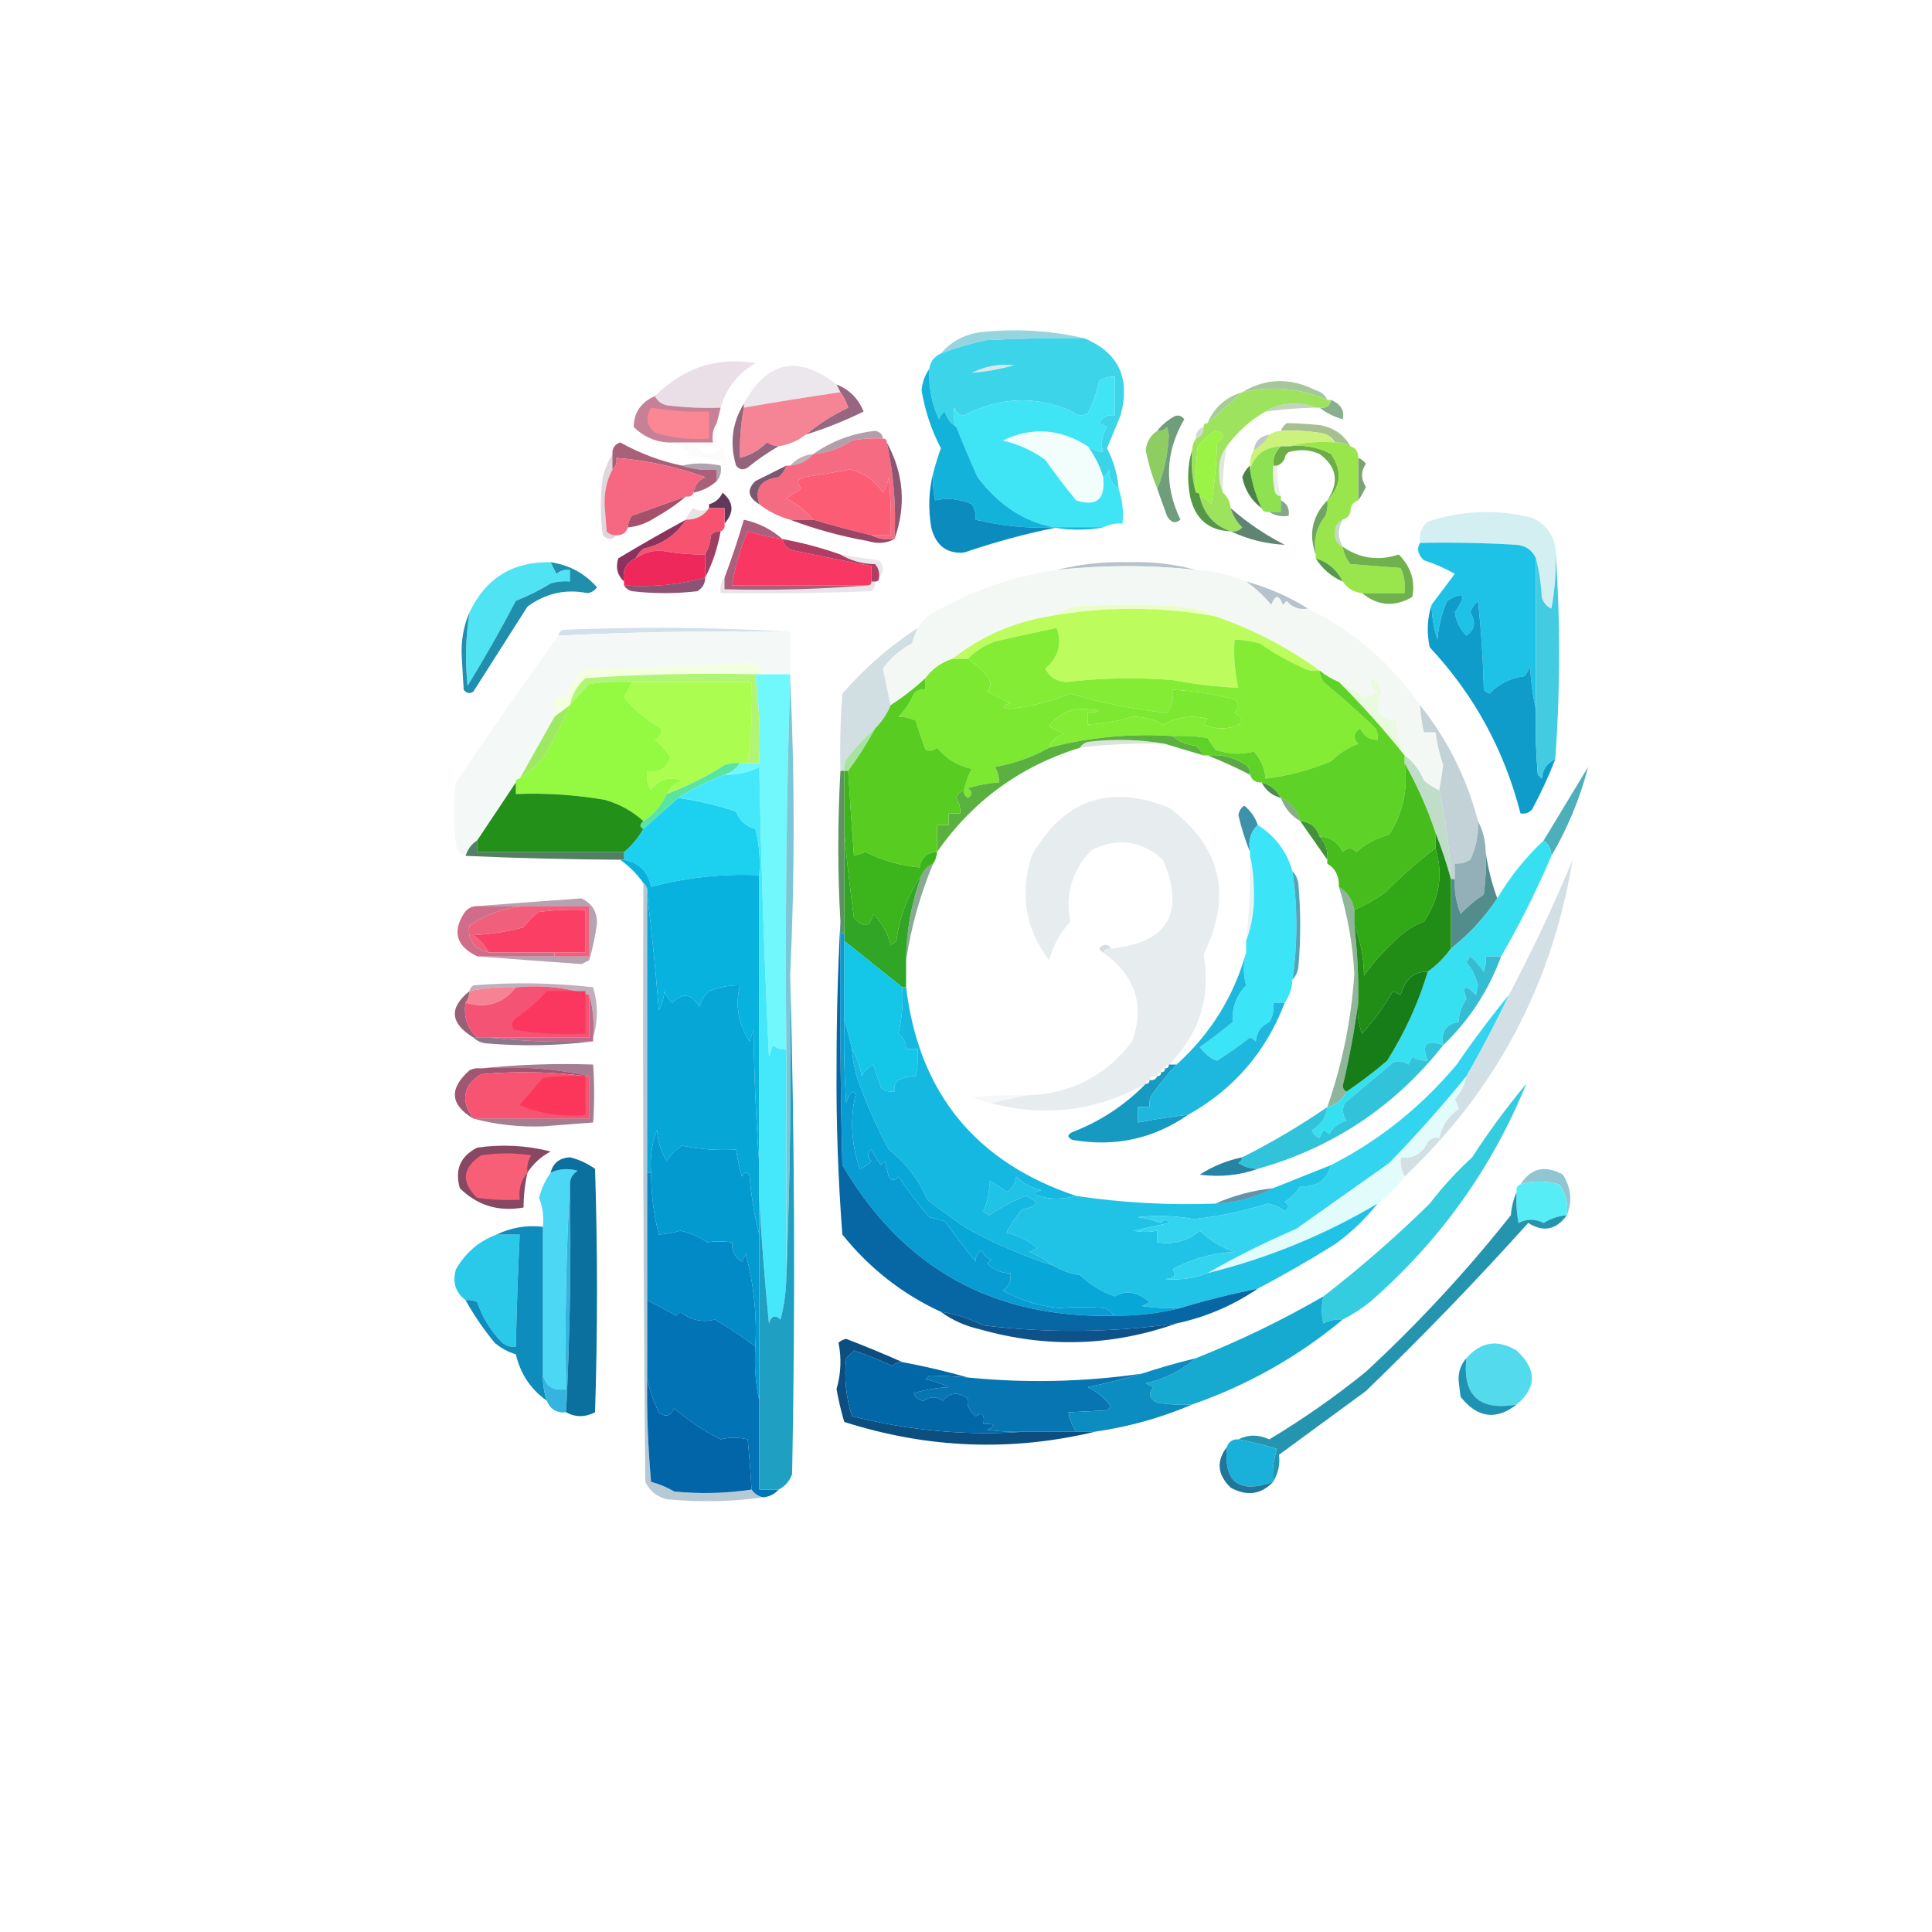 <?xml version="1.0" encoding="UTF-8"?>
<!DOCTYPE svg PUBLIC "-//W3C//DTD SVG 1.1//EN" "http://www.w3.org/Graphics/SVG/1.1/DTD/svg11.dtd">
<svg xmlns="http://www.w3.org/2000/svg" version="1.1" width="500px" height="500px" style="shape-rendering:geometricPrecision; text-rendering:geometricPrecision; image-rendering:optimizeQuality; fill-rule:evenodd; clip-rule:evenodd" xmlns:xlink="http://www.w3.org/1999/xlink">
<g><path style="opacity:0.969" fill="#94d4df" d="M 280.5,87.5 C 272.384,87.449 264.051,87.615 255.5,88C 251.38,88.862 247.38,90.029 243.5,91.5C 246.06,88.463 249.393,86.629 253.5,86C 262.651,84.991 271.651,85.491 280.5,87.5 Z"/></g>
<g><path style="opacity:1" fill="#ece6ed" d="M 216.5,99.5 C 216.833,100.167 217.167,100.833 217.5,101.5C 209.145,102.726 200.812,104.059 192.5,105.5C 192.5,105.167 192.5,104.833 192.5,104.5C 198.524,93.385 206.524,91.718 216.5,99.5 Z"/></g>
<g><path style="opacity:1" fill="#eadee7" d="M 186.5,105.5 C 182.154,105.666 177.821,105.499 173.5,105C 171.563,104.878 170.23,104.045 169.5,102.5C 176.901,95.152 185.568,92.318 195.5,94C 190.936,96.638 187.936,100.471 186.5,105.5 Z"/></g>
<g><path style="opacity:0.933" fill="#9ec494" d="M 343.5,103.5 C 336.407,100.458 329.073,99.791 321.5,101.5C 327.568,97.846 333.901,97.679 340.5,101C 341.942,101.377 342.942,102.21 343.5,103.5 Z"/></g>
<g><path style="opacity:1" fill="#986680" d="M 216.5,99.5 C 219.79,100.789 222.123,103.123 223.5,106.5C 218.633,108.899 213.633,110.899 208.5,112.5C 211.742,109.787 215.408,107.454 219.5,105.5C 219.006,103.974 218.339,102.641 217.5,101.5C 217.167,100.833 216.833,100.167 216.5,99.5 Z"/></g>
<g><path style="opacity:0.89" fill="#9ec490" d="M 321.5,101.5 C 318.526,104.138 315.526,106.805 312.5,109.5C 314.233,105.435 317.233,102.768 321.5,101.5 Z"/></g>
<g><path style="opacity:0.294" fill="#306b2c" d="M 340.5,105.5 C 336.143,105.586 331.81,105.92 327.5,106.5C 329.848,105.048 332.514,104.382 335.5,104.5C 337.369,104.507 339.036,104.84 340.5,105.5 Z"/></g>
<g><path style="opacity:1" fill="#3cd4e8" d="M 280.5,87.5 C 289.468,91.177 292.635,97.844 290,107.5C 288.833,110.333 287.667,113.167 286.5,116C 288.215,119.309 289.215,122.809 289.5,126.5C 287.883,125.411 287.05,123.744 287,121.5C 286.722,122.416 286.222,123.082 285.5,123.5C 284.601,120.605 283.267,117.938 281.5,115.5C 282.802,116.357 284.135,116.857 285.5,117C 284.803,114.841 285.137,112.674 286.5,110.5C 285.833,110.167 285.167,109.833 284.5,109.5C 285.32,107.889 286.654,107.222 288.5,107.5C 288.5,104.167 288.5,100.833 288.5,97.5C 287.07,97.421 285.736,97.754 284.5,98.5C 283.867,101.495 282.867,104.328 281.5,107C 279.934,107.765 278.601,107.598 277.5,106.5C 278.5,106.5 279.5,106.5 280.5,106.5C 280.433,104.599 280.767,102.766 281.5,101C 281.22,99.605 280.553,98.438 279.5,97.5C 273.927,95.992 268.261,94.992 262.5,94.5C 258.511,94.116 254.845,94.783 251.5,96.5C 246.882,99.324 246.215,102.991 249.5,107.5C 248.25,107.423 247.417,106.756 247,105.5C 246.616,107.197 246.782,108.863 247.5,110.5C 246.057,109.665 245.057,108.332 244.5,106.5C 243.808,107.025 243.308,107.692 243,108.5C 241.106,104.432 240.273,100.098 240.5,95.5C 240.738,93.596 241.738,92.262 243.5,91.5C 247.38,90.029 251.38,88.862 255.5,88C 264.051,87.615 272.384,87.449 280.5,87.5 Z M 262.5,94.5 C 268.261,94.992 273.927,95.992 279.5,97.5C 280.553,98.438 281.22,99.605 281.5,101C 280.767,102.766 280.433,104.599 280.5,106.5C 279.5,106.5 278.5,106.5 277.5,106.5C 268.116,102.331 258.782,102.664 249.5,107.5C 246.215,102.991 246.882,99.324 251.5,96.5C 255.36,96.192 259.026,95.525 262.5,94.5 Z"/></g>
<g><path style="opacity:0.145" fill="#09576d" d="M 262.5,94.5 C 259.026,95.525 255.36,96.192 251.5,96.5C 254.845,94.783 258.511,94.116 262.5,94.5 Z"/></g>
<g><path style="opacity:0.718" fill="#588f61" d="M 344.5,103.5 C 347.016,104.6 348.016,106.267 347.5,108.5C 345.22,107.864 343.22,106.864 341.5,105.5C 343.179,105.715 344.179,105.048 344.5,103.5 Z"/></g>
<g><path style="opacity:1" fill="#f58495" d="M 217.5,101.5 C 218.339,102.641 219.006,103.974 219.5,105.5C 215.408,107.454 211.742,109.787 208.5,112.5C 206.491,114.065 204.157,115.065 201.5,115.5C 200.417,115.461 199.417,115.127 198.5,114.5C 196.494,116.508 194.161,117.841 191.5,118.5C 191.372,114.119 191.705,109.785 192.5,105.5C 200.812,104.059 209.145,102.726 217.5,101.5 Z"/></g>
<g><path style="opacity:1" fill="#c78197" d="M 169.5,102.5 C 170.23,104.045 171.563,104.878 173.5,105C 177.821,105.499 182.154,105.666 186.5,105.5C 186.167,106.833 185.833,108.167 185.5,109.5C 184.549,110.919 184.216,112.585 184.5,114.5C 181.167,114.5 177.833,114.5 174.5,114.5C 170.413,114.706 166.913,113.373 164,110.5C 164.057,106.747 165.89,104.08 169.5,102.5 Z"/></g>
<g><path style="opacity:1" fill="#9ee35e" d="M 343.5,103.5 C 343.833,103.5 344.167,103.5 344.5,103.5C 344.179,105.048 343.179,105.715 341.5,105.5C 341.167,105.5 340.833,105.5 340.5,105.5C 339.036,104.84 337.369,104.507 335.5,104.5C 332.514,104.382 329.848,105.048 327.5,106.5C 323.544,108.788 320.211,111.788 317.5,115.5C 315.983,117.462 315.316,119.795 315.5,122.5C 315.507,124.369 315.84,126.036 316.5,127.5C 317.674,128.514 318.34,129.847 318.5,131.5C 319.048,133.394 320.048,135.06 321.5,136.5C 320.675,137.386 319.675,137.719 318.5,137.5C 314.252,136.064 311.585,133.064 310.5,128.5C 311.735,128.721 312.735,129.388 313.5,130.5C 314.329,125.198 314.829,119.864 315,114.5C 317.083,113.035 316.916,112.035 314.5,111.5C 312.795,112.545 311.295,113.878 310,115.5C 309.501,119.486 309.334,123.486 309.5,127.5C 308.518,124.038 308.185,120.371 308.5,116.5C 308.557,115.391 308.89,114.391 309.5,113.5C 310.906,113.027 311.573,112.027 311.5,110.5C 311.5,109.833 311.833,109.5 312.5,109.5C 315.526,106.805 318.526,104.138 321.5,101.5C 329.073,99.791 336.407,100.458 343.5,103.5 Z"/></g>
<g><path style="opacity:1" fill="#fb8694" d="M 168.5,105.5 C 173.453,106.329 178.453,106.663 183.5,106.5C 183.5,108.833 183.5,111.167 183.5,113.5C 178.703,113.879 174.036,113.379 169.5,112C 167.316,110.102 166.983,107.936 168.5,105.5 Z"/></g>
<g><path style="opacity:1" fill="#a7c093" d="M 349.5,115.5 C 348.292,114.766 346.959,114.433 345.5,114.5C 344.653,113.034 343.32,112.2 341.5,112C 338.183,111.502 334.85,111.335 331.5,111.5C 331.783,110.711 332.283,110.044 333,109.5C 335.636,109.545 338.47,109.712 341.5,110C 345.14,110.636 347.806,112.469 349.5,115.5 Z"/></g>
<g><path style="opacity:0.22" fill="#365e31" d="M 311.5,110.5 C 311.573,112.027 310.906,113.027 309.5,113.5C 309.427,111.973 310.094,110.973 311.5,110.5 Z"/></g>
<g><path style="opacity:1" fill="#cdf27b" d="M 331.5,111.5 C 334.85,111.335 338.183,111.502 341.5,112C 343.32,112.2 344.653,113.034 345.5,114.5C 341.298,114.183 337.298,114.517 333.5,115.5C 332.833,115.5 332.167,115.5 331.5,115.5C 327.333,115.684 324.667,117.684 323.5,121.5C 323.5,121.167 323.5,120.833 323.5,120.5C 323.433,119.041 323.766,117.708 324.5,116.5C 326.167,115.5 327.5,114.167 328.5,112.5C 329.391,111.89 330.391,111.557 331.5,111.5 Z"/></g>
<g><path style="opacity:0.953" fill="#8e5d75" d="M 192.5,104.5 C 192.5,104.833 192.5,105.167 192.5,105.5C 191.705,109.785 191.372,114.119 191.5,118.5C 194.161,117.841 196.494,116.508 198.5,114.5C 199.417,115.127 200.417,115.461 201.5,115.5C 198.737,117.08 196.07,118.913 193.5,121C 192.365,121.749 191.365,121.583 190.5,120.5C 188.805,114.761 189.471,109.428 192.5,104.5 Z"/></g>
<g><path style="opacity:0.529" fill="#6e4a60" d="M 228.5,113.5 C 225.813,113.336 223.146,113.503 220.5,114C 217.439,116.035 214.105,117.201 210.5,117.5C 215.223,114.144 220.556,112.144 226.5,111.5C 227.713,111.747 228.38,112.414 228.5,113.5 Z"/></g>
<g><path style="opacity:1" fill="#f1fefc" d="M 281.5,115.5 C 283.267,117.938 284.601,120.605 285.5,123.5C 286.133,129.21 283.799,131.21 278.5,129.5C 275.712,126.09 273.045,122.59 270.5,119C 267.185,116.586 263.518,114.919 259.5,114C 267.052,110.406 274.385,110.906 281.5,115.5 Z"/></g>
<g><path style="opacity:1" fill="#8dcd62" d="M 299.5,126.5 C 298.213,123.377 297.213,120.043 296.5,116.5C 296.757,114.308 297.757,112.641 299.5,111.5C 300.496,111.586 301.329,111.252 302,110.5C 302.167,111.167 302.333,111.833 302.5,112.5C 302.275,117.592 301.275,122.259 299.5,126.5 Z"/></g>
<g><path style="opacity:0.282" fill="#223d29" d="M 328.5,112.5 C 327.5,114.167 326.167,115.5 324.5,116.5C 324.833,114.167 326.167,112.833 328.5,112.5 Z"/></g>
<g><path style="opacity:1" fill="#6dad46" d="M 331.5,115.5 C 332.167,115.5 332.833,115.5 333.5,115.5C 337.434,115.021 341.101,115.688 344.5,117.5C 347.425,121.905 347.091,125.905 343.5,129.5C 346.648,124.776 345.981,120.776 341.5,117.5C 339.034,116.366 336.367,116.199 333.5,117C 332.944,117.383 332.611,117.883 332.5,118.5C 332.167,119.5 331.5,120.167 330.5,120.5C 330.167,120.5 329.833,120.5 329.5,120.5C 329.392,118.486 330.058,116.82 331.5,115.5 Z"/></g>
<g><path style="opacity:0.016" fill="#084209" d="M 341.5,117.5 C 338.43,117.368 335.43,117.701 332.5,118.5C 332.611,117.883 332.944,117.383 333.5,117C 336.367,116.199 339.034,116.366 341.5,117.5 Z"/></g>
<g><path style="opacity:0.016" fill="#2d2a48" d="M 185.5,109.5 C 185.5,111.5 185.5,113.5 185.5,115.5C 183.801,115.34 182.134,115.506 180.5,116C 182.879,118.148 185.045,117.982 187,115.5C 187.49,116.793 187.657,118.127 187.5,119.5C 184.253,118.748 180.919,118.248 177.5,118C 177.833,117.667 178.167,117.333 178.5,117C 177.142,116.066 175.808,115.232 174.5,114.5C 177.833,114.5 181.167,114.5 184.5,114.5C 184.216,112.585 184.549,110.919 185.5,109.5 Z"/></g>
<g><path style="opacity:1" fill="#f56b81" d="M 228.5,113.5 C 229.167,113.5 229.5,113.833 229.5,114.5C 231.282,122.632 231.949,130.965 231.5,139.5C 229.265,139.795 227.265,139.461 225.5,138.5C 227.167,138.5 228.833,138.5 230.5,138.5C 230.666,133.489 230.499,128.489 230,123.5C 229.781,124.938 229.281,126.271 228.5,127.5C 226.46,124.395 223.626,122.395 220,121.5C 216.049,122.231 212.049,122.898 208,123.5C 206.287,124.137 206.121,125.137 207.5,126.5C 206.092,127.243 204.759,128.077 203.5,129C 206.266,130.371 208.599,132.204 210.5,134.5C 208.5,134.5 206.5,134.5 204.5,134.5C 201.55,133.692 198.883,132.358 196.5,130.5C 195.223,126.403 196.89,124.069 201.5,123.5C 202.425,122.643 203.092,121.643 203.5,120.5C 203.833,120.5 204.167,120.5 204.5,120.5C 206.967,120.245 208.967,119.245 210.5,117.5C 214.105,117.201 217.439,116.035 220.5,114C 223.146,113.503 225.813,113.336 228.5,113.5 Z"/></g>
<g><path style="opacity:1" fill="#9bf346" d="M 310.5,128.5 C 310.5,127.833 310.167,127.5 309.5,127.5C 309.334,123.486 309.501,119.486 310,115.5C 311.295,113.878 312.795,112.545 314.5,111.5C 316.916,112.035 317.083,113.035 315,114.5C 314.829,119.864 314.329,125.198 313.5,130.5C 312.735,129.388 311.735,128.721 310.5,128.5 Z"/></g>
<g><path style="opacity:0.376" fill="#57354a" d="M 210.5,117.5 C 208.967,119.245 206.967,120.245 204.5,120.5C 206.033,118.755 208.033,117.755 210.5,117.5 Z"/></g>
<g><path style="opacity:1" fill="#3fe5f5" d="M 281.5,115.5 C 274.385,110.906 267.052,110.406 259.5,114C 263.518,114.919 267.185,116.586 270.5,119C 273.045,122.59 275.712,126.09 278.5,129.5C 283.799,131.21 286.133,129.21 285.5,123.5C 286.222,123.082 286.722,122.416 287,121.5C 287.05,123.744 287.883,125.411 289.5,126.5C 290.477,129.287 290.81,132.287 290.5,135.5C 288.708,135.366 287.042,135.699 285.5,136.5C 272.031,138.68 261.197,134.346 253,123.5C 251.062,119.178 249.229,114.845 247.5,110.5C 246.782,108.863 246.616,107.197 247,105.5C 247.417,106.756 248.25,107.423 249.5,107.5C 258.782,102.664 268.116,102.331 277.5,106.5C 278.601,107.598 279.934,107.765 281.5,107C 282.867,104.328 283.867,101.495 284.5,98.5C 285.736,97.754 287.07,97.421 288.5,97.5C 288.5,100.833 288.5,104.167 288.5,107.5C 286.654,107.222 285.32,107.889 284.5,109.5C 285.167,109.833 285.833,110.167 286.5,110.5C 285.137,112.674 284.803,114.841 285.5,117C 284.135,116.857 282.802,116.357 281.5,115.5 Z"/></g>
<g><path style="opacity:0.443" fill="#4a3149" d="M 185.5,124.5 C 185.5,123.5 185.5,122.5 185.5,121.5C 182.287,121.81 179.287,121.477 176.5,120.5C 179.652,119.761 182.985,119.761 186.5,120.5C 186.768,122.099 186.434,123.432 185.5,124.5 Z"/></g>
<g><path style="opacity:0.004" fill="#09001a" d="M 187.5,119.5 C 188.525,119.897 188.692,120.563 188,121.5C 187.536,120.906 187.369,120.239 187.5,119.5 Z"/></g>
<g><path style="opacity:1" fill="#a86178" d="M 176.5,120.5 C 179.287,121.477 182.287,121.81 185.5,121.5C 185.5,122.5 185.5,123.5 185.5,124.5C 183.784,126.025 181.784,127.025 179.5,127.5C 179.712,125.616 180.712,124.283 182.5,123.5C 175.066,120.801 167.399,119.134 159.5,118.5C 159.737,119.791 159.404,120.791 158.5,121.5C 158.5,120.167 158.5,118.833 158.5,117.5C 158.415,116.005 159.081,115.005 160.5,114.5C 165.604,117.336 170.937,119.336 176.5,120.5 Z"/></g>
<g><path style="opacity:0.086" fill="#084216" d="M 329.5,120.5 C 329.833,120.5 330.167,120.5 330.5,120.5C 330.401,123.237 330.735,125.904 331.5,128.5C 330.883,128.389 330.383,128.056 330,127.5C 329.503,125.19 329.337,122.857 329.5,120.5 Z"/></g>
<g><path style="opacity:0.004" fill="#141438" d="M 195.5,124.5 C 194.224,123.614 194.224,122.614 195.5,121.5C 196.087,122.233 196.087,123.233 195.5,124.5 Z"/></g>
<g><path style="opacity:0.149" fill="#2c6631" d="M 317.5,115.5 C 316.728,119.452 316.395,123.452 316.5,127.5C 315.84,126.036 315.507,124.369 315.5,122.5C 315.316,119.795 315.983,117.462 317.5,115.5 Z"/></g>
<g><path style="opacity:0.847" fill="#63935b" d="M 351.5,118.5 C 352.289,118.783 352.956,119.283 353.5,120C 352.167,122 352.167,124 353.5,126C 352.915,127.302 352.249,128.469 351.5,129.5C 351.5,125.833 351.5,122.167 351.5,118.5 Z"/></g>
<g><path style="opacity:1" fill="#8ee252" d="M 331.5,115.5 C 330.058,116.82 329.392,118.486 329.5,120.5C 329.337,122.857 329.503,125.19 330,127.5C 330.383,128.056 330.883,128.389 331.5,128.5C 331.5,128.833 331.5,129.167 331.5,129.5C 331.5,130.5 331.5,131.5 331.5,132.5C 330.5,132.5 329.5,132.5 328.5,132.5C 327.508,132.672 326.842,132.338 326.5,131.5C 325.024,128.339 324.024,125.005 323.5,121.5C 324.667,117.684 327.333,115.684 331.5,115.5 Z"/></g>
<g><path style="opacity:0.859" fill="#623e5a" d="M 203.5,120.5 C 203.092,121.643 202.425,122.643 201.5,123.5C 196.89,124.069 195.223,126.403 196.5,130.5C 193.553,128.696 193.219,126.696 195.5,124.5C 198.193,123.153 200.86,121.82 203.5,120.5 Z"/></g>
<g><path style="opacity:0.918" fill="#834766" d="M 229.5,114.5 C 233.899,122.55 234.565,130.883 231.5,139.5C 231.949,130.965 231.282,122.632 229.5,114.5 Z"/></g>
<g><path style="opacity:1" fill="#4a8445" d="M 323.5,120.5 C 323.5,120.833 323.5,121.167 323.5,121.5C 324.024,125.005 325.024,128.339 326.5,131.5C 323.846,129.54 322.179,126.873 321.5,123.5C 321.942,122.261 322.609,121.261 323.5,120.5 Z"/></g>
<g><path style="opacity:1" fill="#f66882" d="M 179.5,127.5 C 179.158,128.338 178.492,128.672 177.5,128.5C 172.864,130.147 168.197,131.813 163.5,133.5C 162.873,134.417 162.539,135.417 162.5,136.5C 162.027,137.906 161.027,138.573 159.5,138.5C 158.504,138.586 157.671,138.252 157,137.5C 156.833,135.333 156.667,133.167 156.5,131C 156.328,127.523 156.994,124.356 158.5,121.5C 159.404,120.791 159.737,119.791 159.5,118.5C 167.399,119.134 175.066,120.801 182.5,123.5C 180.712,124.283 179.712,125.616 179.5,127.5 Z"/></g>
<g><path style="opacity:1" fill="#fc5d74" d="M 225.5,138.5 C 220.457,137.322 215.457,135.989 210.5,134.5C 208.599,132.204 206.266,130.371 203.5,129C 204.759,128.077 206.092,127.243 207.5,126.5C 206.121,125.137 206.287,124.137 208,123.5C 212.049,122.898 216.049,122.231 220,121.5C 223.626,122.395 226.46,124.395 228.5,127.5C 229.281,126.271 229.781,124.938 230,123.5C 230.499,128.489 230.666,133.489 230.5,138.5C 228.833,138.5 227.167,138.5 225.5,138.5 Z"/></g>
<g><path style="opacity:0.847" fill="#568b64" d="M 299.5,126.5 C 301.275,122.259 302.275,117.592 302.5,112.5C 302.333,111.833 302.167,111.167 302,110.5C 301.329,111.252 300.496,111.586 299.5,111.5C 300.574,110.115 301.907,108.949 303.5,108C 304.635,107.251 305.635,107.417 306.5,108.5C 301.571,116.938 301.237,125.605 305.5,134.5C 304.132,135.594 302.965,135.26 302,133.5C 301.153,131.146 300.32,128.812 299.5,126.5 Z"/></g>
<g><path style="opacity:1" fill="#a5516c" d="M 177.5,128.5 C 175.073,130.558 172.407,132.391 169.5,134C 167.35,135.411 165.016,136.245 162.5,136.5C 162.539,135.417 162.873,134.417 163.5,133.5C 168.197,131.813 172.864,130.147 177.5,128.5 Z"/></g>
<g><path style="opacity:0.004" fill="#100020" d="M 183.5,130.5 C 182.761,130.631 182.094,130.464 181.5,130C 182.437,129.308 183.103,129.475 183.5,130.5 Z"/></g>
<g><path style="opacity:1" fill="#12b2db" d="M 240.5,95.5 C 240.273,100.098 241.106,104.432 243,108.5C 243.308,107.692 243.808,107.025 244.5,106.5C 245.057,108.332 246.057,109.665 247.5,110.5C 249.229,114.845 251.062,119.178 253,123.5C 261.197,134.346 272.031,138.68 285.5,136.5C 281.5,136.5 277.5,136.5 273.5,136.5C 266.3,136.822 259.3,136.155 252.5,134.5C 252.579,133.07 252.246,131.736 251.5,130.5C 248.32,129.101 245.153,128.768 242,129.5C 241.503,127.19 241.337,124.857 241.5,122.5C 242.059,120.321 242.726,118.154 243.5,116C 241.035,111.271 239.368,106.271 238.5,101C 238.701,98.889 239.367,97.055 240.5,95.5 Z"/></g>
<g><path style="opacity:0.184" fill="#4e274a" d="M 158.5,117.5 C 158.5,118.833 158.5,120.167 158.5,121.5C 156.994,124.356 156.328,127.523 156.5,131C 156.667,133.167 156.833,135.333 157,137.5C 157.671,138.252 158.504,138.586 159.5,138.5C 158.458,139.791 157.292,139.791 156,138.5C 155.333,133.5 155.333,128.5 156,123.5C 156.566,121.277 157.4,119.277 158.5,117.5 Z"/></g>
<g><path style="opacity:1" fill="#613958" d="M 187.5,135.5 C 187.5,134.167 187.5,132.833 187.5,131.5C 186.167,131.5 184.833,131.5 183.5,131.5C 183.5,131.167 183.5,130.833 183.5,130.5C 185.113,130.056 186.28,129.056 187,127.5C 189.9,129.943 190.067,132.61 187.5,135.5 Z"/></g>
<g><path style="opacity:1" fill="#549745" d="M 308.5,116.5 C 308.185,120.371 308.518,124.038 309.5,127.5C 310.167,127.5 310.5,127.833 310.5,128.5C 311.585,133.064 314.252,136.064 318.5,137.5C 312.795,137.308 309.295,134.308 308,128.5C 307.188,124.311 307.355,120.311 308.5,116.5 Z"/></g>
<g><path style="opacity:1" fill="#98e64b" d="M 333.5,115.5 C 337.298,114.517 341.298,114.183 345.5,114.5C 346.959,114.433 348.292,114.766 349.5,115.5C 350.906,115.973 351.573,116.973 351.5,118.5C 351.5,122.167 351.5,125.833 351.5,129.5C 350.094,129.973 349.427,130.973 349.5,132.5C 349.167,133.5 348.5,134.167 347.5,134.5C 346.053,135.134 345.387,136.301 345.5,138C 345.387,139.699 346.053,140.866 347.5,141.5C 347.751,143.17 348.418,144.67 349.5,146C 353.833,146.333 358.167,146.667 362.5,147C 363.423,149.041 363.756,151.208 363.5,153.5C 359.833,153.5 356.167,153.5 352.5,153.5C 350.326,153.25 348.659,152.25 347.5,150.5C 346.002,147.483 343.669,145.483 340.5,144.5C 340.5,144.167 340.5,143.833 340.5,143.5C 339.88,139.698 340.714,136.365 343,133.5C 343.49,132.207 343.657,130.873 343.5,129.5C 347.091,125.905 347.425,121.905 344.5,117.5C 341.101,115.688 337.434,115.021 333.5,115.5 Z"/></g>
<g><path style="opacity:0.024" fill="#124718" d="M 351.5,129.5 C 351.573,131.027 350.906,132.027 349.5,132.5C 349.427,130.973 350.094,129.973 351.5,129.5 Z"/></g>
<g><path style="opacity:1" fill="#0c8bbf" d="M 241.5,122.5 C 241.337,124.857 241.503,127.19 242,129.5C 245.153,128.768 248.32,129.101 251.5,130.5C 252.246,131.736 252.579,133.07 252.5,134.5C 259.3,136.155 266.3,136.822 273.5,136.5C 265.486,138.108 257.486,140.274 249.5,143C 245.013,143.353 242.18,141.186 241,136.5C 240.185,131.648 240.352,126.981 241.5,122.5 Z"/></g>
<g><path style="opacity:0.114" fill="#291728" d="M 183.5,131.5 C 182.089,133.539 180.089,134.539 177.5,134.5C 177.908,133.357 178.575,132.357 179.5,131.5C 180.726,132.363 182.06,132.363 183.5,131.5 Z"/></g>
<g><path style="opacity:0.616" fill="#376f42" d="M 331.5,129.5 C 333.104,130.287 333.771,131.62 333.5,133.5C 331.585,133.784 329.919,133.451 328.5,132.5C 329.5,132.5 330.5,132.5 331.5,132.5C 331.5,131.5 331.5,130.5 331.5,129.5 Z"/></g>
<g><path style="opacity:1" fill="#994665" d="M 204.5,134.5 C 206.5,134.5 208.5,134.5 210.5,134.5C 215.457,135.989 220.457,137.322 225.5,138.5C 227.265,139.461 229.265,139.795 231.5,139.5C 229.372,140.629 227.039,140.796 224.5,140C 217.544,138.764 210.878,136.931 204.5,134.5 Z"/></g>
<g><path style="opacity:0.004" fill="#000000" d="M 188.5,137.5 C 189.833,138.167 189.833,138.167 188.5,137.5 Z"/></g>
<g><path style="opacity:0.843" fill="#559541" d="M 343.5,129.5 C 343.657,130.873 343.49,132.207 343,133.5C 340.714,136.365 339.88,139.698 340.5,143.5C 338.606,138.204 339.606,133.538 343.5,129.5 Z"/></g>
<g><path style="opacity:1" fill="#d3eff1" d="M 402.5,141.5 C 402.828,146.875 402.495,152.208 401.5,157.5C 400.201,156.91 399.368,155.91 399,154.5C 398.821,150.975 398.321,147.641 397.5,144.5C 396.547,142.39 394.881,141.223 392.5,141C 384.173,140.5 375.84,140.334 367.5,140.5C 367.178,138.278 367.845,136.444 369.5,135C 378.368,132.058 387.368,131.725 396.5,134C 399.857,135.512 401.857,138.012 402.5,141.5 Z"/></g>
<g><path style="opacity:1" fill="#f75270" d="M 183.5,131.5 C 184.833,131.5 186.167,131.5 187.5,131.5C 187.5,132.833 187.5,134.167 187.5,135.5C 187.672,136.492 187.338,137.158 186.5,137.5C 185.504,137.414 184.671,137.748 184,138.5C 183.802,140.382 183.302,142.048 182.5,143.5C 178.637,143.538 174.804,143.205 171,142.5C 168.558,142.482 166.392,143.149 164.5,144.5C 164.953,143.542 165.619,142.708 166.5,142C 171.279,140.957 174.946,138.457 177.5,134.5C 180.089,134.539 182.089,133.539 183.5,131.5 Z"/></g>
<g><path style="opacity:0.816" fill="#3d6855" d="M 318.5,131.5 C 322.759,135.258 327.426,138.425 332.5,141C 327.576,140.745 322.909,139.579 318.5,137.5C 319.675,137.719 320.675,137.386 321.5,136.5C 320.048,135.06 319.048,133.394 318.5,131.5 Z"/></g>
<g><path style="opacity:0.247" fill="#2c5b2f" d="M 347.5,134.5 C 346.167,136.833 346.167,139.167 347.5,141.5C 346.053,140.866 345.387,139.699 345.5,138C 345.387,136.301 346.053,135.134 347.5,134.5 Z"/></g>
<g><path style="opacity:1" fill="#9f3e63" d="M 186.5,137.5 C 185.739,141.784 184.405,145.784 182.5,149.5C 182.5,147.5 182.5,145.5 182.5,143.5C 183.302,142.048 183.802,140.382 184,138.5C 184.671,137.748 185.504,137.414 186.5,137.5 Z"/></g>
<g><path style="opacity:0.106" fill="#3b1e3a" d="M 217.5,143.5 C 220.813,144.045 224.146,144.545 227.5,145C 228.801,146.616 228.801,148.116 227.5,149.5C 227.67,148.178 227.337,147.011 226.5,146C 223.149,145.943 220.149,145.109 217.5,143.5 Z"/></g>
<g><path style="opacity:1" fill="#8c335d" d="M 177.5,134.5 C 174.946,138.457 171.279,140.957 166.5,142C 165.619,142.708 164.953,143.542 164.5,144.5C 162.025,145.687 161.025,147.687 161.5,150.5C 159.762,148.881 159.262,146.881 160,144.5C 165.807,141.017 171.64,137.683 177.5,134.5 Z"/></g>
<g><path style="opacity:1" fill="#f83762" d="M 202.5,139.5 C 202.825,141.132 203.825,142.132 205.5,142.5C 212.218,143.896 218.885,145.23 225.5,146.5C 225.5,147.833 225.5,149.167 225.5,150.5C 225.5,151.167 225.167,151.5 224.5,151.5C 212.833,151.5 201.167,151.5 189.5,151.5C 190.236,146.629 191.57,141.962 193.5,137.5C 196.436,138.406 199.436,139.072 202.5,139.5 Z"/></g>
<g><path style="opacity:1" fill="#b13d65" d="M 202.5,139.5 C 207.712,140.467 212.712,141.8 217.5,143.5C 220.149,145.109 223.149,145.943 226.5,146C 227.337,147.011 227.67,148.178 227.5,149.5C 227.5,150.167 227.167,150.5 226.5,150.5C 226.167,150.5 225.833,150.5 225.5,150.5C 225.5,149.167 225.5,147.833 225.5,146.5C 218.885,145.23 212.218,143.896 205.5,142.5C 203.825,142.132 202.825,141.132 202.5,139.5 Z"/></g>
<g><path style="opacity:0.639" fill="#90a0aa" d="M 309.5,147.5 C 297.794,146.2 285.794,146.2 273.5,147.5C 279.427,145.993 285.594,145.326 292,145.5C 298.083,145.299 303.916,145.966 309.5,147.5 Z"/></g>
<g><path style="opacity:1" fill="#ee285b" d="M 182.5,143.5 C 182.5,145.5 182.5,147.5 182.5,149.5C 175.708,151.337 168.708,152.004 161.5,151.5C 161.5,151.167 161.5,150.833 161.5,150.5C 161.025,147.687 162.025,145.687 164.5,144.5C 166.392,143.149 168.558,142.482 171,142.5C 174.804,143.205 178.637,143.538 182.5,143.5 Z"/></g>
<g><path style="opacity:1" fill="#f4f8f5" d="M 309.5,147.5 C 314.12,147.74 318.453,148.74 322.5,150.5C 324.846,152.127 327.012,154.127 329,156.5C 330,153.833 331,153.833 332,156.5C 332.333,156.167 332.667,155.833 333,155.5C 334.401,157.192 336.234,157.859 338.5,157.5C 350.287,163.28 359.953,171.614 367.5,182.5C 367.674,184.861 368.007,187.194 368.5,189.5C 369.5,189.5 370.5,189.5 371.5,189.5C 371.916,192.406 372.582,195.239 373.5,198C 373.212,200.187 372.878,202.354 372.5,204.5C 371.069,203.918 369.736,203.085 368.5,202C 367.419,199.315 365.752,197.149 363.5,195.5C 362.071,192.692 361.405,189.692 361.5,186.5C 356.844,186.196 355.511,183.863 357.5,179.5C 357.297,177.792 356.464,176.459 355,175.5C 354.493,176.996 354.993,178.163 356.5,179C 355.391,179.638 354.225,180.138 353,180.5C 350.941,178.93 348.774,177.597 346.5,176.5C 344.668,175.752 343.001,174.752 341.5,173.5C 333.149,167.492 324.149,162.825 314.5,159.5C 311.797,158.037 308.797,157.204 305.5,157C 296.167,156.333 286.833,156.333 277.5,157C 275.498,158.019 273.498,158.852 271.5,159.5C 262.151,161.053 253.818,164.72 246.5,170.5C 243.561,171.456 241.228,173.123 239.5,175.5C 236.705,178.083 233.705,180.417 230.5,182.5C 229.799,179.437 229.132,176.27 228.5,173C 230.493,170.253 232.993,168.086 236,166.5C 236.41,165.099 236.91,163.766 237.5,162.5C 238.716,160.549 240.382,159.049 242.5,158C 252.221,152.593 262.554,149.093 273.5,147.5C 285.794,146.2 297.794,146.2 309.5,147.5 Z"/></g>
<g><path style="opacity:1" fill="#54994e" d="M 340.5,144.5 C 343.669,145.483 346.002,147.483 347.5,150.5C 344.573,149.243 342.239,147.243 340.5,144.5 Z"/></g>
<g><path style="opacity:1" fill="#4fe3f4" d="M 142.5,145.5 C 142.987,146.473 143.487,147.473 144,148.5C 145.011,147.663 146.178,147.33 147.5,147.5C 147.5,148.5 147.5,149.5 147.5,150.5C 145.801,150.34 144.134,150.506 142.5,151C 139.609,152.792 136.609,154.292 133.5,155.5C 129.61,162.941 125.443,170.275 121,177.5C 120.347,171.138 120.513,164.805 121.5,158.5C 125.696,149.637 132.696,145.304 142.5,145.5 Z"/></g>
<g><path style="opacity:0.796" fill="#702852" d="M 182.5,149.5 C 182.489,151.017 181.823,152.184 180.5,153C 174.833,153.667 169.167,153.667 163.5,153C 162.584,152.722 161.918,152.222 161.5,151.5C 168.708,152.004 175.708,151.337 182.5,149.5 Z"/></g>
<g><path style="opacity:0.814" fill="#993b60" d="M 202.5,139.5 C 199.436,139.072 196.436,138.406 193.5,137.5C 191.57,141.962 190.236,146.629 189.5,151.5C 201.167,151.5 212.833,151.5 224.5,151.5C 212.345,152.495 200.011,152.829 187.5,152.5C 187.5,151.5 187.5,150.5 187.5,149.5C 189.368,144.562 191.035,139.562 192.5,134.5C 196.302,135.32 199.636,136.986 202.5,139.5 Z"/></g>
<g><path style="opacity:0.114" fill="#3e1234" d="M 187.5,149.5 C 187.5,150.5 187.5,151.5 187.5,152.5C 200.011,152.829 212.345,152.495 224.5,151.5C 225.167,151.5 225.5,151.167 225.5,150.5C 225.833,150.5 226.167,150.5 226.5,150.5C 226.586,151.496 226.252,152.329 225.5,153C 212.504,153.5 199.504,153.667 186.5,153.5C 186.232,151.901 186.566,150.568 187.5,149.5 Z"/></g>
<g><path style="opacity:0.998" fill="#b6c2cc" d="M 322.5,150.5 C 328.276,152.082 333.61,154.415 338.5,157.5C 336.234,157.859 334.401,157.192 333,155.5C 332.667,155.833 332.333,156.167 332,156.5C 331,153.833 330,153.833 329,156.5C 327.012,154.127 324.846,152.127 322.5,150.5 Z"/></g>
<g><path style="opacity:1" fill="#6fb14c" d="M 347.5,141.5 C 351.955,144.564 356.788,145.23 362,143.5C 365.151,146.717 366.318,150.384 365.5,154.5C 360.881,157.171 356.547,156.837 352.5,153.5C 356.167,153.5 359.833,153.5 363.5,153.5C 363.756,151.208 363.423,149.041 362.5,147C 358.167,146.667 353.833,146.333 349.5,146C 348.418,144.67 347.751,143.17 347.5,141.5 Z"/></g>
<g><path style="opacity:1" fill="#1f8fad" d="M 142.5,145.5 C 147.369,146.232 151.369,148.399 154.5,152C 153.892,152.87 153.059,153.37 152,153.5C 146.369,152.372 141.203,153.538 136.5,157C 131.833,164.333 127.167,171.667 122.5,179C 121.551,179.617 120.718,179.451 120,178.5C 119.833,175.667 119.667,172.833 119.5,170C 119.286,165.867 119.952,162.034 121.5,158.5C 120.513,164.805 120.347,171.138 121,177.5C 125.443,170.275 129.61,162.941 133.5,155.5C 136.609,154.292 139.609,152.792 142.5,151C 144.134,150.506 145.801,150.34 147.5,150.5C 147.5,149.5 147.5,148.5 147.5,147.5C 146.178,147.33 145.011,147.663 144,148.5C 143.487,147.473 142.987,146.473 142.5,145.5 Z"/></g>
<g><path style="opacity:1" fill="#ebfdc8" d="M 314.5,159.5 C 300.159,156.916 285.825,156.916 271.5,159.5C 273.498,158.852 275.498,158.019 277.5,157C 286.833,156.333 296.167,156.333 305.5,157C 308.797,157.204 311.797,158.037 314.5,159.5 Z"/></g>
<g><path style="opacity:1" fill="#1ec2e6" d="M 367.5,140.5 C 375.84,140.334 384.173,140.5 392.5,141C 394.881,141.223 396.547,142.39 397.5,144.5C 397.5,157.5 397.5,170.5 397.5,183.5C 396.677,180.023 396.177,176.356 396,172.5C 395.626,173.416 395.126,174.25 394.5,175C 390.87,175.469 387.87,176.969 385.5,179.5C 384.914,179.291 384.414,178.957 384,178.5C 383.831,170.812 383.331,163.145 382.5,155.5C 381.585,156.328 380.919,157.328 380.5,158.5C 382.062,160.901 381.729,162.901 379.5,164.5C 377.912,162.887 376.912,160.887 376.5,158.5C 379.676,153.812 379.009,152.812 374.5,155.5C 373.135,158.687 372.301,162.02 372,165.5C 371.047,162.568 370.547,159.568 370.5,156.5C 372.491,153.863 374.491,151.196 376.5,148.5C 373.959,147.063 371.292,145.897 368.5,145C 366.935,143.494 366.601,141.994 367.5,140.5 Z"/></g>
<g><path style="opacity:1" fill="#bdfc5d" d="M 314.5,159.5 C 324.149,162.825 333.149,167.492 341.5,173.5C 339.712,173.785 338.045,173.452 336.5,172.5C 332.891,170.845 329.391,168.845 326,166.5C 323.863,165.923 321.696,165.59 319.5,165.5C 319.203,169.767 319.536,173.934 320.5,178C 314.843,177.752 309.177,177.085 303.5,176C 294.314,175.265 285.148,175.431 276,176.5C 273.443,176.419 271.61,175.253 270.5,173C 273.917,170.164 274.917,166.664 273.5,162.5C 268.249,163.585 262.916,164.752 257.5,166C 254.761,167.026 252.428,168.526 250.5,170.5C 249.167,170.5 247.833,170.5 246.5,170.5C 253.818,164.72 262.151,161.053 271.5,159.5C 285.825,156.916 300.159,156.916 314.5,159.5 Z"/></g>
<g><path style="opacity:0.836" fill="#cbd9e5" d="M 204.5,163.5 C 184.454,163.19 164.454,163.524 144.5,164.5C 144.611,163.883 144.944,163.383 145.5,163C 165.338,162.171 185.004,162.338 204.5,163.5 Z"/></g>
<g><path style="opacity:1" fill="#f4f8f7" d="M 204.5,163.5 C 204.5,167.167 204.5,170.833 204.5,174.5C 202.167,174.5 199.833,174.5 197.5,174.5C 197.074,172.715 195.908,171.715 194,171.5C 179.855,172.291 165.688,172.791 151.5,173C 149.343,174.981 147.676,177.314 146.5,180C 145.552,180.483 144.552,180.649 143.5,180.5C 143.5,182.167 143.5,183.833 143.5,185.5C 140.5,190.833 137.5,196.167 134.5,201.5C 133.833,201.5 133.5,201.833 133.5,202.5C 130.2,207.477 126.867,212.477 123.5,217.5C 122.026,218.436 121.026,219.77 120.5,221.5C 119.069,221.119 118.236,220.119 118,218.5C 117.333,213.167 117.333,207.833 118,202.5C 126.696,189.654 135.53,176.987 144.5,164.5C 164.454,163.524 184.454,163.19 204.5,163.5 Z"/></g>
<g><path style="opacity:1" fill="#109ccb" d="M 397.5,183.5 C 397.334,189.176 397.501,194.843 398,200.5C 398.333,200.833 398.667,201.167 399,201.5C 399.206,199.064 400.373,197.398 402.5,196.5C 400.785,200.931 398.785,205.265 396.5,209.5C 395.675,210.386 394.675,210.719 393.5,210.5C 389.31,194.116 381.477,179.782 370,167.5C 369.19,163.642 369.357,159.976 370.5,156.5C 370.547,159.568 371.047,162.568 372,165.5C 372.301,162.02 373.135,158.687 374.5,155.5C 379.009,152.812 379.676,153.812 376.5,158.5C 376.912,160.887 377.912,162.887 379.5,164.5C 381.729,162.901 382.062,160.901 380.5,158.5C 380.919,157.328 381.585,156.328 382.5,155.5C 383.331,163.145 383.831,170.812 384,178.5C 384.414,178.957 384.914,179.291 385.5,179.5C 387.87,176.969 390.87,175.469 394.5,175C 395.126,174.25 395.626,173.416 396,172.5C 396.177,176.356 396.677,180.023 397.5,183.5 Z"/></g>
<g><path style="opacity:1" fill="#f4fee0" d="M 197.5,174.5 C 196.833,174.5 196.167,174.5 195.5,174.5C 180.818,174.167 166.152,174.501 151.5,175.5C 149.384,177.4 148.051,179.733 147.5,182.5C 146.167,183.5 144.833,184.5 143.5,185.5C 143.5,183.833 143.5,182.167 143.5,180.5C 144.552,180.649 145.552,180.483 146.5,180C 147.676,177.314 149.343,174.981 151.5,173C 165.688,172.791 179.855,172.291 194,171.5C 195.908,171.715 197.074,172.715 197.5,174.5 Z"/></g>
<g><path style="opacity:1" fill="#b1f574" d="M 195.5,174.5 C 196.466,182.08 196.799,189.747 196.5,197.5C 195.5,197.5 194.5,197.5 193.5,197.5C 194.462,190.588 194.795,183.588 194.5,176.5C 184.167,176.5 173.833,176.5 163.5,176.5C 159.818,176.335 156.152,176.501 152.5,177C 150.7,178.812 149.033,180.645 147.5,182.5C 148.051,179.733 149.384,177.4 151.5,175.5C 166.152,174.501 180.818,174.167 195.5,174.5 Z"/></g>
<g><path style="opacity:1" fill="#abfe4f" d="M 163.5,176.5 C 173.833,176.5 184.167,176.5 194.5,176.5C 194.795,183.588 194.462,190.588 193.5,197.5C 192.833,197.5 192.167,197.5 191.5,197.5C 190.127,197.343 188.793,197.51 187.5,198C 182.757,201.038 177.757,203.538 172.5,205.5C 173.348,203.907 174.681,202.74 176.5,202C 173.107,200.832 170.441,201.666 168.5,204.5C 167.548,202.955 167.215,201.288 167.5,199.5C 170.571,200.075 172.571,198.909 173.5,196C 172.43,194.291 171.097,192.791 169.5,191.5C 170.811,190.742 171.311,189.742 171,188.5C 167.394,186.397 164.227,183.731 161.5,180.5C 162.18,179.14 162.847,177.807 163.5,176.5 Z"/></g>
<g><path style="opacity:1" fill="#e9fade" d="M 363.5,195.5 C 358.233,188.894 352.566,182.561 346.5,176.5C 348.774,177.597 350.941,178.93 353,180.5C 354.225,180.138 355.391,179.638 356.5,179C 354.993,178.163 354.493,176.996 355,175.5C 356.464,176.459 357.297,177.792 357.5,179.5C 355.511,183.863 356.844,186.196 361.5,186.5C 361.405,189.692 362.071,192.692 363.5,195.5 Z"/></g>
<g><path style="opacity:1" fill="#d1dfe3" d="M 237.5,162.5 C 236.91,163.766 236.41,165.099 236,166.5C 232.993,168.086 230.493,170.253 228.5,173C 229.132,176.27 229.799,179.437 230.5,182.5C 229.585,184.754 228.252,186.754 226.5,188.5C 223.801,190.828 221.301,193.494 219,196.5C 218.517,197.448 218.351,198.448 218.5,199.5C 218.167,199.5 217.833,199.5 217.5,199.5C 217.334,192.825 217.5,186.158 218,179.5C 223.8,172.856 230.3,167.189 237.5,162.5 Z"/></g>
<g><path style="opacity:1" fill="#7ce831" d="M 246.5,170.5 C 247.833,170.5 249.167,170.5 250.5,170.5C 252.271,171.765 253.938,173.265 255.5,175C 256.573,176.416 256.573,177.75 255.5,179C 257.5,180 259.5,181 261.5,182C 259.405,182.556 259.238,183.056 261,183.5C 266.574,182.9 271.907,181.567 277,179.5C 284.933,181.906 293.266,183.573 302,184.5C 303.319,182.75 303.819,180.75 303.5,178.5C 308.912,178.791 314.245,179.624 319.5,181C 320.711,182.113 320.711,183.28 319.5,184.5C 322.028,185.816 322.028,186.983 319.5,188C 316.773,188.818 314.106,188.652 311.5,187.5C 311.709,186.914 312.043,186.414 312.5,186C 308.428,185.044 304.595,185.544 301,187.5C 298.54,186.112 295.873,185.446 293,185.5C 289.229,186.627 285.395,187.294 281.5,187.5C 281.5,186.5 281.5,185.5 281.5,184.5C 285.36,184.097 285.193,183.764 281,183.5C 276.87,183.299 273.703,184.799 271.5,188C 272.833,188.667 274.167,189.333 275.5,190C 273.45,190.416 272.116,191.583 271.5,193.5C 267.258,195.917 262.591,197.584 257.5,198.5C 258.246,199.736 258.579,201.07 258.5,202.5C 255.784,202.678 253.117,203.178 250.5,204C 251.711,204.893 251.711,205.726 250.5,206.5C 249.702,206.043 249.369,205.376 249.5,204.5C 249.869,202.559 250.536,200.725 251.5,199C 247.834,198.171 244.834,196.338 242.5,193.5C 241.549,194.326 240.549,194.492 239.5,194C 238.594,191.553 237.761,189.053 237,186.5C 235.348,185.783 233.848,185.45 232.5,185.5C 234.226,183.772 235.559,181.772 236.5,179.5C 237.325,178.614 238.325,178.281 239.5,178.5C 239.5,177.5 239.5,176.5 239.5,175.5C 241.228,173.123 243.561,171.456 246.5,170.5 Z"/></g>
<g><path style="opacity:1" fill="#84ec35" d="M 341.5,173.5 C 341.539,174.583 341.873,175.583 342.5,176.5C 347.133,180.297 351.633,184.297 356,188.5C 356.483,189.448 356.649,190.448 356.5,191.5C 354.408,191.439 352.908,190.439 352,188.5C 350.256,189.649 350.089,190.983 351.5,192.5C 348.836,193.498 346.503,194.998 344.5,197C 339.038,199.282 333.372,200.782 327.5,201.5C 327.341,198.845 326.341,196.512 324.5,194.5C 321.189,195.353 317.856,195.186 314.5,194C 313.833,193 313.167,192 312.5,191C 309.518,190.502 306.518,190.335 303.5,190.5C 292.6,189.768 281.933,190.768 271.5,193.5C 272.116,191.583 273.45,190.416 275.5,190C 274.167,189.333 272.833,188.667 271.5,188C 273.703,184.799 276.87,183.299 281,183.5C 285.193,183.764 285.36,184.097 281.5,184.5C 281.5,185.5 281.5,186.5 281.5,187.5C 285.395,187.294 289.229,186.627 293,185.5C 295.873,185.446 298.54,186.112 301,187.5C 304.595,185.544 308.428,185.044 312.5,186C 312.043,186.414 311.709,186.914 311.5,187.5C 314.106,188.652 316.773,188.818 319.5,188C 322.028,186.983 322.028,185.816 319.5,184.5C 320.711,183.28 320.711,182.113 319.5,181C 314.245,179.624 308.912,178.791 303.5,178.5C 303.819,180.75 303.319,182.75 302,184.5C 293.266,183.573 284.933,181.906 277,179.5C 271.907,181.567 266.574,182.9 261,183.5C 259.238,183.056 259.405,182.556 261.5,182C 259.5,181 257.5,180 255.5,179C 256.573,177.75 256.573,176.416 255.5,175C 253.938,173.265 252.271,171.765 250.5,170.5C 252.428,168.526 254.761,167.026 257.5,166C 262.916,164.752 268.249,163.585 273.5,162.5C 274.917,166.664 273.917,170.164 270.5,173C 271.61,175.253 273.443,176.419 276,176.5C 285.148,175.431 294.314,175.265 303.5,176C 309.177,177.085 314.843,177.752 320.5,178C 319.536,173.934 319.203,169.767 319.5,165.5C 321.696,165.59 323.863,165.923 326,166.5C 329.391,168.845 332.891,170.845 336.5,172.5C 338.045,173.452 339.712,173.785 341.5,173.5 Z"/></g>
<g><path style="opacity:1" fill="#43cce1" d="M 402.5,141.5 C 403.833,159.833 403.833,178.167 402.5,196.5C 400.373,197.398 399.206,199.064 399,201.5C 398.667,201.167 398.333,200.833 398,200.5C 397.501,194.843 397.334,189.176 397.5,183.5C 397.5,170.5 397.5,157.5 397.5,144.5C 398.321,147.641 398.821,150.975 399,154.5C 399.368,155.91 400.201,156.91 401.5,157.5C 402.495,152.208 402.828,146.875 402.5,141.5 Z"/></g>
<g><path style="opacity:1" fill="#a9e3a3" d="M 226.5,188.5 C 224.406,192.364 222.072,196.031 219.5,199.5C 219.167,199.5 218.833,199.5 218.5,199.5C 218.351,198.448 218.517,197.448 219,196.5C 221.301,193.494 223.801,190.828 226.5,188.5 Z"/></g>
<g><path style="opacity:1" fill="#93f941" d="M 163.5,176.5 C 162.847,177.807 162.18,179.14 161.5,180.5C 164.227,183.731 167.394,186.397 171,188.5C 171.311,189.742 170.811,190.742 169.5,191.5C 171.097,192.791 172.43,194.291 173.5,196C 172.571,198.909 170.571,200.075 167.5,199.5C 167.215,201.288 167.548,202.955 168.5,204.5C 170.441,201.666 173.107,200.832 176.5,202C 174.681,202.74 173.348,203.907 172.5,205.5C 171.277,208.398 169.277,210.731 166.5,212.5C 163.644,209.903 160.311,208.07 156.5,207C 148.895,205.689 141.228,205.189 133.5,205.5C 133.5,204.5 133.5,203.5 133.5,202.5C 133.5,201.833 133.833,201.5 134.5,201.5C 136.853,199.899 139.02,197.899 141,195.5C 143.428,191.256 145.594,186.922 147.5,182.5C 149.033,180.645 150.7,178.812 152.5,177C 156.152,176.501 159.818,176.335 163.5,176.5 Z"/></g>
<g><path style="opacity:1" fill="#9de961" d="M 147.5,182.5 C 145.594,186.922 143.428,191.256 141,195.5C 139.02,197.899 136.853,199.899 134.5,201.5C 137.5,196.167 140.5,190.833 143.5,185.5C 144.833,184.5 146.167,183.5 147.5,182.5 Z"/></g>
<g><path style="opacity:1" fill="#5bb13f" d="M 303.5,190.5 C 305.148,191.927 307.148,192.76 309.5,193C 310.381,193.708 311.047,194.542 311.5,195.5C 308.06,194.489 304.726,193.489 301.5,192.5C 295.013,191.346 288.346,191.179 281.5,192C 280.584,192.278 279.918,192.778 279.5,193.5C 264.052,198.288 251.718,207.288 242.5,220.5C 242.5,218.167 242.5,215.833 242.5,213.5C 243.5,213.5 244.5,213.5 245.5,213.5C 245.5,212.5 245.5,211.5 245.5,210.5C 246.5,210.5 247.5,210.5 248.5,210.5C 248.579,209.07 248.246,207.736 247.5,206.5C 247.855,205.478 248.522,204.811 249.5,204.5C 249.369,205.376 249.702,206.043 250.5,206.5C 251.711,205.726 251.711,204.893 250.5,204C 253.117,203.178 255.784,202.678 258.5,202.5C 258.579,201.07 258.246,199.736 257.5,198.5C 262.591,197.584 267.258,195.917 271.5,193.5C 281.933,190.768 292.6,189.768 303.5,190.5 Z"/></g>
<g><path style="opacity:0.173" fill="#2a6630" d="M 301.5,192.5 C 294.124,192.274 286.791,192.608 279.5,193.5C 279.918,192.778 280.584,192.278 281.5,192C 288.346,191.179 295.013,191.346 301.5,192.5 Z"/></g>
<g><path style="opacity:1" fill="#5aa848" d="M 312.5,195.5 C 316.167,195.164 319.5,195.997 322.5,198C 323.252,198.671 323.586,199.504 323.5,200.5C 319.874,198.63 316.208,196.963 312.5,195.5 Z"/></g>
<g><path style="opacity:1" fill="#58cc21" d="M 239.5,175.5 C 239.5,176.5 239.5,177.5 239.5,178.5C 238.325,178.281 237.325,178.614 236.5,179.5C 235.559,181.772 234.226,183.772 232.5,185.5C 233.848,185.45 235.348,185.783 237,186.5C 237.761,189.053 238.594,191.553 239.5,194C 240.549,194.492 241.549,194.326 242.5,193.5C 244.834,196.338 247.834,198.171 251.5,199C 250.536,200.725 249.869,202.559 249.5,204.5C 248.522,204.811 247.855,205.478 247.5,206.5C 248.246,207.736 248.579,209.07 248.5,210.5C 247.5,210.5 246.5,210.5 245.5,210.5C 245.5,211.5 245.5,212.5 245.5,213.5C 244.5,213.5 243.5,213.5 242.5,213.5C 242.5,215.833 242.5,218.167 242.5,220.5C 239.932,220.594 238.432,221.928 238,224.5C 233.077,224.049 228.41,222.716 224,220.5C 223,220.833 222,221.167 221,221.5C 220.452,214.165 219.952,206.831 219.5,199.5C 222.072,196.031 224.406,192.364 226.5,188.5C 228.252,186.754 229.585,184.754 230.5,182.5C 233.705,180.417 236.705,178.083 239.5,175.5 Z"/></g>
<g><path style="opacity:0.91" fill="#3c813d" d="M 326.5,202.5 C 328.749,203.08 330.415,204.413 331.5,206.5C 329.251,205.92 327.585,204.587 326.5,202.5 Z"/></g>
<g><path style="opacity:1" fill="#c0ddc9" d="M 363.5,195.5 C 365.752,197.149 367.419,199.315 368.5,202C 369.736,203.085 371.069,203.918 372.5,204.5C 374.149,212.08 375.149,219.746 375.5,227.5C 374.377,223.418 373.044,219.418 371.5,215.5C 369.401,209.185 366.734,203.185 363.5,197.5C 363.5,196.833 363.5,196.167 363.5,195.5 Z"/></g>
<g><path style="opacity:1" fill="#5fd227" d="M 341.5,173.5 C 343.001,174.752 344.668,175.752 346.5,176.5C 352.566,182.561 358.233,188.894 363.5,195.5C 363.5,196.167 363.5,196.833 363.5,197.5C 364.435,204.255 363.102,210.422 359.5,216C 356.302,216.848 353.469,218.348 351,220.5C 349.887,219.289 348.72,219.289 347.5,220.5C 346.272,217.929 344.272,216.595 341.5,216.5C 340.73,214.065 339.063,212.731 336.5,212.5C 335.753,209.638 334.086,207.638 331.5,206.5C 330.415,204.413 328.749,203.08 326.5,202.5C 324.973,202.573 323.973,201.906 323.5,200.5C 323.586,199.504 323.252,198.671 322.5,198C 319.5,195.997 316.167,195.164 312.5,195.5C 312.167,195.5 311.833,195.5 311.5,195.5C 311.047,194.542 310.381,193.708 309.5,193C 307.148,192.76 305.148,191.927 303.5,190.5C 306.518,190.335 309.518,190.502 312.5,191C 313.167,192 313.833,193 314.5,194C 317.856,195.186 321.189,195.353 324.5,194.5C 326.341,196.512 327.341,198.845 327.5,201.5C 333.372,200.782 339.038,199.282 344.5,197C 346.503,194.998 348.836,193.498 351.5,192.5C 350.089,190.983 350.256,189.649 352,188.5C 352.908,190.439 354.408,191.439 356.5,191.5C 356.649,190.448 356.483,189.448 356,188.5C 351.633,184.297 347.133,180.297 342.5,176.5C 341.873,175.583 341.539,174.583 341.5,173.5 Z"/></g>
<g><path style="opacity:1" fill="#c2d2d6" d="M 367.5,182.5 C 374.61,191.388 379.61,201.388 382.5,212.5C 382.693,216.013 382.026,219.346 380.5,222.5C 379.264,223.246 377.93,223.579 376.5,223.5C 376.5,224.833 376.5,226.167 376.5,227.5C 376.167,227.5 375.833,227.5 375.5,227.5C 375.149,219.746 374.149,212.08 372.5,204.5C 372.878,202.354 373.212,200.187 373.5,198C 372.582,195.239 371.916,192.406 371.5,189.5C 370.5,189.5 369.5,189.5 368.5,189.5C 368.007,187.194 367.674,184.861 367.5,182.5 Z"/></g>
<g><path style="opacity:0.734" fill="#28682b" d="M 217.5,199.5 C 217.833,199.5 218.167,199.5 218.5,199.5C 218.5,204.833 218.5,210.167 218.5,215.5C 218.5,224.167 218.5,232.833 218.5,241.5C 218.167,241.5 217.833,241.5 217.5,241.5C 217.5,240.5 217.5,239.5 217.5,238.5C 216.758,225.828 216.758,212.828 217.5,199.5 Z"/></g>
<g><path style="opacity:1" fill="#e7ecee" d="M 302.5,275.5 C 301.833,275.5 301.5,275.833 301.5,276.5C 300.833,276.5 300.5,276.833 300.5,277.5C 299.833,277.5 299.5,277.833 299.5,278.5C 298.508,278.328 297.842,278.662 297.5,279.5C 296.833,279.5 296.5,279.833 296.5,280.5C 283.784,287.539 270.451,289.206 256.5,285.5C 259.5,284.833 262.5,284.167 265.5,283.5C 276.986,283.174 286.153,278.508 293,269.5C 296.32,260.1 293.82,252.433 285.5,246.5C 285.842,245.662 286.508,245.328 287.5,245.5C 302.277,243.952 306.777,236.286 301,222.5C 295.37,217.506 289.203,216.673 282.5,220C 277.419,225.238 275.586,231.405 277,238.5C 274.388,241.389 272.555,244.722 271.5,248.5C 265.367,240.413 263.867,231.413 267,221.5C 275.134,207.01 286.967,202.843 302.5,209C 316.001,219.008 319.001,231.675 311.5,247C 313.422,258.067 310.422,267.567 302.5,275.5 Z"/></g>
<g><path style="opacity:0.592" fill="#357732" d="M 331.5,206.5 C 334.086,207.638 335.753,209.638 336.5,212.5C 334.11,211.109 332.443,209.109 331.5,206.5 Z"/></g>
<g><path style="opacity:1" fill="#1cd0ef" d="M 175.5,206.5 C 180.593,207.219 185.593,208.386 190.5,210C 191.369,212.368 193.035,213.868 195.5,214.5C 196.491,218.445 196.824,222.445 196.5,226.5C 187.001,226.088 177.667,227.088 168.5,229.5C 167.767,225.622 165.434,223.289 161.5,222.5C 161.5,221.833 161.5,221.167 161.5,220.5C 163.514,218.817 165.18,216.817 166.5,214.5C 169.571,211.754 172.571,209.087 175.5,206.5 Z"/></g>
<g><path style="opacity:1" fill="#59e5a0" d="M 191.5,197.5 C 190.552,198.978 189.219,199.978 187.5,200.5C 183.25,202.104 179.25,204.104 175.5,206.5C 172.571,209.087 169.571,211.754 166.5,214.5C 165.494,214.062 165.494,213.396 166.5,212.5C 169.277,210.731 171.277,208.398 172.5,205.5C 177.757,203.538 182.757,201.038 187.5,198C 188.793,197.51 190.127,197.343 191.5,197.5 Z"/></g>
<g><path style="opacity:1" fill="#4cafba" d="M 401.5,221.5 C 401.473,219.801 400.806,218.467 399.5,217.5C 403.311,211.222 407.144,204.889 411,198.5C 408.914,206.586 405.747,214.253 401.5,221.5 Z"/></g>
<g><path style="opacity:1" fill="#3b92aa" d="M 325.5,213.5 C 323.656,215.279 322.99,217.612 323.5,220.5C 322.29,217.523 321.29,214.356 320.5,211C 320.63,209.941 321.13,209.108 322,208.5C 323.669,209.846 324.836,211.513 325.5,213.5 Z"/></g>
<g><path style="opacity:1" fill="#23901a" d="M 133.5,202.5 C 133.5,203.5 133.5,204.5 133.5,205.5C 141.228,205.189 148.895,205.689 156.5,207C 160.311,208.07 163.644,209.903 166.5,212.5C 165.494,213.396 165.494,214.062 166.5,214.5C 165.18,216.817 163.514,218.817 161.5,220.5C 148.833,220.5 136.167,220.5 123.5,220.5C 123.5,219.5 123.5,218.5 123.5,217.5C 126.867,212.477 130.2,207.477 133.5,202.5 Z"/></g>
<g><path style="opacity:1" fill="#429239" d="M 336.5,212.5 C 339.063,212.731 340.73,214.065 341.5,216.5C 343.075,218.114 343.741,220.114 343.5,222.5C 341.199,219.19 338.866,215.857 336.5,212.5 Z"/></g>
<g><path style="opacity:0.761" fill="#1b5a31" d="M 123.5,217.5 C 123.5,218.5 123.5,219.5 123.5,220.5C 136.167,220.5 148.833,220.5 161.5,220.5C 161.5,221.167 161.5,221.833 161.5,222.5C 161.167,222.5 160.833,222.5 160.5,222.5C 147.149,222.431 133.815,222.097 120.5,221.5C 121.026,219.77 122.026,218.436 123.5,217.5 Z"/></g>
<g><path style="opacity:1" fill="#3cb41b" d="M 218.5,199.5 C 218.833,199.5 219.167,199.5 219.5,199.5C 219.952,206.831 220.452,214.165 221,221.5C 222,221.167 223,220.833 224,220.5C 228.41,222.716 233.077,224.049 238,224.5C 238.432,221.928 239.932,220.594 242.5,220.5C 242.443,221.609 242.11,222.609 241.5,223.5C 240.1,224.1 239.1,225.1 238.5,226.5C 234.987,231.468 232.82,237.134 232,243.5C 231.586,243.957 231.086,244.291 230.5,244.5C 229.701,241.411 228.201,238.744 226,236.5C 225.187,239.982 223.521,240.315 221,237.5C 219.983,230.049 219.15,222.715 218.5,215.5C 218.5,210.167 218.5,204.833 218.5,199.5 Z"/></g>
<g><path style="opacity:0.016" fill="#1f5f25" d="M 343.5,223.5 C 345.614,224.784 346.614,226.784 346.5,229.5C 345.13,227.75 344.13,225.75 343.5,223.5 Z"/></g>
<g><path style="opacity:1" fill="#46bd1c" d="M 363.5,197.5 C 366.734,203.185 369.401,209.185 371.5,215.5C 371.5,216.833 371.5,218.167 371.5,219.5C 366.986,222.9 362.653,226.734 358.5,231C 355.941,232.777 353.274,234.277 350.5,235.5C 350.052,232.828 348.719,230.828 346.5,229.5C 346.614,226.784 345.614,224.784 343.5,223.5C 343.5,223.167 343.5,222.833 343.5,222.5C 343.741,220.114 343.075,218.114 341.5,216.5C 344.272,216.595 346.272,217.929 347.5,220.5C 348.72,219.289 349.887,219.289 351,220.5C 353.469,218.348 356.302,216.848 359.5,216C 363.102,210.422 364.435,204.255 363.5,197.5 Z"/></g>
<g><path style="opacity:0.082" fill="#0b5c76" d="M 323.5,221.5 C 324.165,224.314 324.498,227.314 324.5,230.5C 324.684,235.107 324.017,239.44 322.5,243.5C 323.302,236.196 323.635,228.862 323.5,221.5 Z"/></g>
<g><path style="opacity:1" fill="#93b0b8" d="M 382.5,212.5 C 383.768,214.905 384.435,217.572 384.5,220.5C 384.665,224.182 384.499,227.848 384,231.5C 381.815,232.928 379.815,234.595 378,236.5C 376.851,233.607 376.351,230.607 376.5,227.5C 376.5,226.167 376.5,224.833 376.5,223.5C 377.93,223.579 379.264,223.246 380.5,222.5C 382.026,219.346 382.693,216.013 382.5,212.5 Z"/></g>
<g><path style="opacity:0.494" fill="#145426" d="M 241.5,223.5 C 238.11,231.653 235.777,239.986 234.5,248.5C 234.56,240.929 235.893,233.595 238.5,226.5C 239.1,225.1 240.1,224.1 241.5,223.5 Z"/></g>
<g><path style="opacity:1" fill="#07b2de" d="M 160.5,222.5 C 160.833,222.5 161.167,222.5 161.5,222.5C 165.434,223.289 167.767,225.622 168.5,229.5C 177.667,227.088 187.001,226.088 196.5,226.5C 196.5,251.5 196.5,276.5 196.5,301.5C 195.669,290.007 195.169,278.341 195,266.5C 194.667,267.5 194.333,268.5 194,269.5C 191.053,264.986 190.22,260.153 191.5,255C 188.813,254.949 186.146,255.449 183.5,256.5C 182.273,257.59 181.44,258.924 181,260.5C 178.966,257.141 176.632,256.808 174,259.5C 173.085,258.672 172.419,257.672 172,256.5C 171.798,258.256 171.298,259.922 170.5,261.5C 169.71,251.442 168.71,241.442 167.5,231.5C 167.737,230.209 167.404,229.209 166.5,228.5C 164.833,226.167 162.833,224.167 160.5,222.5 Z"/></g>
<g><path style="opacity:1" fill="#3be5f7" d="M 325.5,213.5 C 330.032,216.363 333.032,220.363 334.5,225.5C 335.833,234.833 335.833,244.167 334.5,253.5C 334.396,255.703 333.73,257.703 332.5,259.5C 331.5,259.5 330.5,259.5 329.5,259.5C 329.785,261.288 329.452,262.955 328.5,264.5C 326.364,265.472 325.197,267.139 325,269.5C 324.586,269.043 324.086,268.709 323.5,268.5C 320.754,270.623 317.921,272.623 315,274.5C 313.491,274.077 311.991,272.91 310.5,271C 313.423,268.955 316.257,266.788 319,264.5C 318.806,260.74 319.973,257.574 322.5,255C 321.709,252.25 321.709,249.417 322.5,246.5C 322.5,245.5 322.5,244.5 322.5,243.5C 324.017,239.44 324.684,235.107 324.5,230.5C 324.498,227.314 324.165,224.314 323.5,221.5C 323.5,221.167 323.5,220.833 323.5,220.5C 322.99,217.612 323.656,215.279 325.5,213.5 Z"/></g>
<g><path style="opacity:1" fill="#31a815" d="M 371.5,219.5 C 373.561,226.307 372.561,232.64 368.5,238.5C 365.827,239.501 363.493,241.001 361.5,243C 358.288,245.875 355.455,249.042 353,252.5C 352.95,247.873 352.117,243.54 350.5,239.5C 350.5,238.167 350.5,236.833 350.5,235.5C 353.274,234.277 355.941,232.777 358.5,231C 362.653,226.734 366.986,222.9 371.5,219.5 Z"/></g>
<g><path style="opacity:0.869" fill="#3898b0" d="M 334.5,225.5 C 335.268,226.263 335.768,227.263 336,228.5C 336.667,235.833 336.667,243.167 336,250.5C 335.768,251.737 335.268,252.737 334.5,253.5C 335.833,244.167 335.833,234.833 334.5,225.5 Z"/></g>
<g><path style="opacity:1" fill="#528d8c" d="M 384.5,220.5 C 385.068,224.601 386.068,228.601 387.5,232.5C 384.208,237.46 380.208,241.793 375.5,245.5C 375.5,239.5 375.5,233.5 375.5,227.5C 375.833,227.5 376.167,227.5 376.5,227.5C 376.351,230.607 376.851,233.607 378,236.5C 379.815,234.595 381.815,232.928 384,231.5C 384.499,227.848 384.665,224.182 384.5,220.5 Z"/></g>
<g><path style="opacity:1" fill="#f05f7c" d="M 135.5,234.5 C 141.167,234.5 146.833,234.5 152.5,234.5C 152.5,238.833 152.5,243.167 152.5,247.5C 149.5,247.5 146.5,247.5 143.5,247.5C 143.5,247.167 143.5,246.833 143.5,246.5C 146.167,246.5 148.833,246.5 151.5,246.5C 151.5,242.833 151.5,239.167 151.5,235.5C 147.486,235.334 143.486,235.501 139.5,236C 137.947,237.097 136.614,238.43 135.5,240C 131.251,241.126 126.918,241.792 122.5,242C 124.184,243.209 125.517,244.709 126.5,246.5C 122.557,245.464 120.89,243.13 121.5,239.5C 125.885,236.622 130.551,234.955 135.5,234.5 Z"/></g>
<g><path style="opacity:1" fill="#fb3f64" d="M 143.5,246.5 C 137.833,246.5 132.167,246.5 126.5,246.5C 125.517,244.709 124.184,243.209 122.5,242C 126.918,241.792 131.251,241.126 135.5,240C 136.614,238.43 137.947,237.097 139.5,236C 143.486,235.501 147.486,235.334 151.5,235.5C 151.5,239.167 151.5,242.833 151.5,246.5C 148.833,246.5 146.167,246.5 143.5,246.5 Z"/></g>
<g><path style="opacity:1" fill="#31a525" d="M 218.5,215.5 C 219.15,222.715 219.983,230.049 221,237.5C 223.521,240.315 225.187,239.982 226,236.5C 228.201,238.744 229.701,241.411 230.5,244.5C 231.086,244.291 231.586,243.957 232,243.5C 232.82,237.134 234.987,231.468 238.5,226.5C 235.893,233.595 234.56,240.929 234.5,248.5C 234.5,250.833 234.5,253.167 234.5,255.5C 234.167,255.5 233.833,255.5 233.5,255.5C 228.519,251.524 223.519,247.524 218.5,243.5C 218.5,242.833 218.5,242.167 218.5,241.5C 218.5,232.833 218.5,224.167 218.5,215.5 Z"/></g>
<g><path style="opacity:0.176" fill="#20405a" d="M 287.5,245.5 C 286.508,245.328 285.842,245.662 285.5,246.5C 284.115,245.698 284.282,245.031 286,244.5C 286.765,244.57 287.265,244.903 287.5,245.5 Z"/></g>
<g><path style="opacity:0.966" fill="#cf6987" d="M 123.5,234.5 C 127.5,234.5 131.5,234.5 135.5,234.5C 130.551,234.955 125.885,236.622 121.5,239.5C 120.89,243.13 122.557,245.464 126.5,246.5C 132.167,246.5 137.833,246.5 143.5,246.5C 143.5,246.833 143.5,247.167 143.5,247.5C 136.833,247.5 130.167,247.5 123.5,247.5C 118.188,244.926 117.022,241.259 120,236.5C 120.816,235.177 121.983,234.511 123.5,234.5 Z"/></g>
<g><path style="opacity:0.429" fill="#582648" d="M 123.5,247.5 C 130.167,247.5 136.833,247.5 143.5,247.5C 146.5,247.5 149.5,247.5 152.5,247.5C 152.5,243.167 152.5,238.833 152.5,234.5C 146.833,234.5 141.167,234.5 135.5,234.5C 131.5,234.5 127.5,234.5 123.5,234.5C 132.371,233.808 141.371,233.141 150.5,232.5C 153.208,233.761 154.542,235.927 154.5,239C 154.064,242.218 153.398,245.384 152.5,248.5C 151.833,248.833 151.167,249.167 150.5,249.5C 141.371,248.859 132.371,248.192 123.5,247.5 Z"/></g>
<g><path style="opacity:0.492" fill="#1e6933" d="M 346.5,229.5 C 348.719,230.828 350.052,232.828 350.5,235.5C 350.5,236.833 350.5,238.167 350.5,239.5C 351.276,246.137 351.609,252.804 351.5,259.5C 350.541,266.608 349.208,273.774 347.5,281C 347.57,281.765 347.903,282.265 348.5,282.5C 347.415,284.587 345.749,285.92 343.5,286.5C 347.388,275.348 349.721,263.848 350.5,252C 350.081,244.32 348.748,236.82 346.5,229.5 Z"/></g>
<g><path style="opacity:1" fill="#218d17" d="M 371.5,215.5 C 373.044,219.418 374.377,223.418 375.5,227.5C 375.5,233.5 375.5,239.5 375.5,245.5C 373.833,247.833 371.833,249.833 369.5,251.5C 365.935,251.348 363.602,253.348 362.5,257.5C 361.833,257.167 361.167,256.833 360.5,256.5C 358.18,260.476 355.513,264.143 352.5,267.5C 351.52,264.914 351.187,262.247 351.5,259.5C 351.609,252.804 351.276,246.137 350.5,239.5C 352.117,243.54 352.95,247.873 353,252.5C 355.455,249.042 358.288,245.875 361.5,243C 363.493,241.001 365.827,239.501 368.5,238.5C 372.561,232.64 373.561,226.307 371.5,219.5C 371.5,218.167 371.5,216.833 371.5,215.5 Z"/></g>
<g><path style="opacity:0.373" fill="#532d4b" d="M 153.5,268.5 C 153.815,264.629 153.482,260.962 152.5,257.5C 146.588,255.544 140.255,254.877 133.5,255.5C 129.434,255.307 125.434,255.64 121.5,256.5C 121.611,255.883 121.944,255.383 122.5,255C 132.849,254.168 143.183,254.334 153.5,255.5C 154.799,259.964 154.799,264.298 153.5,268.5 Z"/></g>
<g><path style="opacity:1" fill="#f68293" d="M 133.5,255.5 C 130.183,259.751 125.849,261.085 120.5,259.5C 121.11,258.609 121.443,257.609 121.5,256.5C 125.434,255.64 129.434,255.307 133.5,255.5 Z"/></g>
<g><path style="opacity:1" fill="#70f8fc" d="M 195.5,174.5 C 196.167,174.5 196.833,174.5 197.5,174.5C 199.833,174.5 202.167,174.5 204.5,174.5C 204.5,174.833 204.5,175.167 204.5,175.5C 203.502,207.329 203.168,239.329 203.5,271.5C 202.178,271.67 201.011,271.337 200,270.5C 199.667,271.5 199.333,272.5 199,273.5C 197.811,248.52 196.978,223.52 196.5,198.5C 193.739,199.92 190.739,200.587 187.5,200.5C 189.219,199.978 190.552,198.978 191.5,197.5C 192.167,197.5 192.833,197.5 193.5,197.5C 194.5,197.5 195.5,197.5 196.5,197.5C 196.799,189.747 196.466,182.08 195.5,174.5 Z"/></g>
<g><path style="opacity:1" fill="#37e0f0" d="M 399.5,217.5 C 400.806,218.467 401.473,219.801 401.5,221.5C 397.628,230.578 393.295,239.244 388.5,247.5C 387.167,247.5 385.833,247.5 384.5,247.5C 384.657,248.873 384.49,250.207 384,251.5C 383.02,250.019 381.853,248.685 380.5,247.5C 380.167,248 379.833,248.5 379.5,249C 380.953,250.783 381.953,252.783 382.5,255C 382.333,255.833 382.167,256.667 382,257.5C 379.175,254.662 378.342,254.996 379.5,258.5C 378.246,260.334 377.579,262.334 377.5,264.5C 374.221,265.031 372.887,267.031 373.5,270.5C 369.115,268.885 367.781,270.218 369.5,274.5C 368.07,274.579 366.736,274.246 365.5,273.5C 365.167,274.167 364.833,274.833 364.5,275.5C 363.232,274.572 361.899,274.405 360.5,275C 356.365,278.463 352.198,281.963 348,285.5C 347.28,287.112 347.446,288.612 348.5,290C 346.508,290.574 345.008,291.741 344,293.5C 343.586,293.043 343.086,292.709 342.5,292.5C 342.167,293.167 341.833,293.833 341.5,294.5C 340.5,294.167 339.833,293.5 339.5,292.5C 341.833,291.168 343.166,289.168 343.5,286.5C 345.749,285.92 347.415,284.587 348.5,282.5C 352.124,280.049 355.624,277.383 359,274.5C 363.585,267.207 367.085,259.541 369.5,251.5C 371.833,249.833 373.833,247.833 375.5,245.5C 380.208,241.793 384.208,237.46 387.5,232.5C 390.79,226.913 394.79,221.913 399.5,217.5 Z"/></g>
<g><path style="opacity:1" fill="#35bcd3" d="M 388.5,247.5 C 385.239,256.37 380.239,264.037 373.5,270.5C 372.887,267.031 374.221,265.031 377.5,264.5C 377.579,262.334 378.246,260.334 379.5,258.5C 378.342,254.996 379.175,254.662 382,257.5C 382.167,256.667 382.333,255.833 382.5,255C 381.953,252.783 380.953,250.783 379.5,249C 379.833,248.5 380.167,248 380.5,247.5C 381.853,248.685 383.02,250.019 384,251.5C 384.49,250.207 384.657,248.873 384.5,247.5C 385.833,247.5 387.167,247.5 388.5,247.5 Z"/></g>
<g><path style="opacity:0.943" fill="#91576f" d="M 121.5,256.5 C 121.443,257.609 121.11,258.609 120.5,259.5C 119.924,263.112 120.924,266.112 123.5,268.5C 123.167,268.5 122.833,268.5 122.5,268.5C 116.471,264.809 116.138,260.809 121.5,256.5 Z"/></g>
<g><path style="opacity:1" fill="#f55373" d="M 133.5,255.5 C 140.255,254.877 146.588,255.544 152.5,257.5C 152.5,261.167 152.5,264.833 152.5,268.5C 143.833,268.5 135.167,268.5 126.5,268.5C 125.5,268.5 124.5,268.5 123.5,268.5C 120.924,266.112 119.924,263.112 120.5,259.5C 125.849,261.085 130.183,259.751 133.5,255.5 Z"/></g>
<g><path style="opacity:1" fill="#fb365f" d="M 141.5,256.5 C 144.833,256.5 148.167,256.5 151.5,256.5C 151.5,260.167 151.5,263.833 151.5,267.5C 145.242,267.81 139.076,267.476 133,266.5C 132.251,265.365 132.417,264.365 133.5,263.5C 136.483,261.517 139.149,259.183 141.5,256.5 Z"/></g>
<g><path style="opacity:1" fill="#14c6e8" d="M 218.5,243.5 C 223.519,247.524 228.519,251.524 233.5,255.5C 233.766,259.571 233.433,263.571 232.5,267.5C 233.853,268.524 234.52,269.857 234.5,271.5C 235.5,271.5 236.5,271.5 237.5,271.5C 237.663,273.857 237.497,276.19 237,278.5C 235.601,278.501 234.101,278.835 232.5,279.5C 231.614,280.325 231.281,281.325 231.5,282.5C 230.178,282.67 229.011,282.337 228,281.5C 227.333,279.5 226.667,277.5 226,275.5C 224.667,276.167 223.667,277.167 223,278.5C 222.61,275.896 221.776,273.562 220.5,271.5C 219.833,268.833 219.167,266.167 218.5,263.5C 218.5,256.833 218.5,250.167 218.5,243.5 Z"/></g>
<g><path style="opacity:1" fill="#177d19" d="M 369.5,251.5 C 367.085,259.541 363.585,267.207 359,274.5C 355.624,277.383 352.124,280.049 348.5,282.5C 347.903,282.265 347.57,281.765 347.5,281C 349.208,273.774 350.541,266.608 351.5,259.5C 351.187,262.247 351.52,264.914 352.5,267.5C 355.513,264.143 358.18,260.476 360.5,256.5C 361.167,256.833 361.833,257.167 362.5,257.5C 363.602,253.348 365.935,251.348 369.5,251.5 Z"/></g>
<g><path style="opacity:0.576" fill="#371635" d="M 122.5,268.5 C 122.833,268.5 123.167,268.5 123.5,268.5C 124.5,268.5 125.5,268.5 126.5,268.5C 135.318,269.493 144.318,269.827 153.5,269.5C 144.343,270.658 135.009,270.824 125.5,270C 124.263,269.768 123.263,269.268 122.5,268.5 Z"/></g>
<g><path style="opacity:0.737" fill="#a6375f" d="M 152.5,257.5 C 153.482,260.962 153.815,264.629 153.5,268.5C 153.5,268.833 153.5,269.167 153.5,269.5C 144.318,269.827 135.318,269.493 126.5,268.5C 135.167,268.5 143.833,268.5 152.5,268.5C 152.5,264.833 152.5,261.167 152.5,257.5 Z"/></g>
<g><path style="opacity:0.885" fill="#6bc0d2" d="M 204.5,175.5 C 205.699,201.105 205.699,226.771 204.5,252.5C 204.831,278.672 204.498,304.672 203.5,330.5C 203.5,310.833 203.5,291.167 203.5,271.5C 203.168,239.329 203.502,207.329 204.5,175.5 Z"/></g>
<g><path style="opacity:1" fill="#06a7d7" d="M 167.5,231.5 C 168.71,241.442 169.71,251.442 170.5,261.5C 171.298,259.922 171.798,258.256 172,256.5C 172.419,257.672 173.085,258.672 174,259.5C 176.632,256.808 178.966,257.141 181,260.5C 181.44,258.924 182.273,257.59 183.5,256.5C 186.146,255.449 188.813,254.949 191.5,255C 190.22,260.153 191.053,264.986 194,269.5C 194.333,268.5 194.667,267.5 195,266.5C 195.169,278.341 195.669,290.007 196.5,301.5C 196.5,304.5 196.5,307.5 196.5,310.5C 196.5,313.5 196.5,316.5 196.5,319.5C 195.27,314.706 194.437,309.706 194,304.5C 193.333,303.167 192.667,303.167 192,304.5C 191.338,302.187 190.838,299.854 190.5,297.5C 185.767,297.777 181.1,297.443 176.5,296.5C 174.833,297.5 173.5,298.833 172.5,300.5C 171.104,298.028 170.27,295.362 170,292.5C 168.663,296.026 168.163,299.692 168.5,303.5C 168.167,303.5 167.833,303.5 167.5,303.5C 167.5,279.5 167.5,255.5 167.5,231.5 Z"/></g>
<g><path style="opacity:1" fill="#15b8e1" d="M 233.5,255.5 C 233.833,255.5 234.167,255.5 234.5,255.5C 237.81,282.805 252.477,300.805 278.5,309.5C 274.892,310.436 271.726,310.436 269,309.5C 267.238,309.056 267.405,308.556 269.5,308C 266.966,307.484 264.8,306.317 263,304.5C 262.804,306.286 261.971,307.619 260.5,308.5C 259.086,307.376 257.586,306.376 256,305.5C 256.204,308.073 255.704,310.74 254.5,313.5C 255,313.833 255.5,314.167 256,314.5C 258.988,312.465 262.155,310.798 265.5,309.5C 269.234,311.023 268.901,312.189 264.5,313C 262.913,314.845 261.579,316.845 260.5,319C 263.209,319.576 265.876,320.91 268.5,323C 267.833,323.333 267.167,323.667 266.5,324C 268.727,324.941 270.727,326.108 272.5,327.5C 264.557,324.958 256.891,321.624 249.5,317.5C 246.346,315.261 243.179,312.927 240,310.5C 237.844,305.334 234.511,301.001 230,297.5C 226.948,291.747 224.282,285.747 222,279.5C 221.178,276.883 220.678,274.216 220.5,271.5C 221.776,273.562 222.61,275.896 223,278.5C 223.667,277.167 224.667,276.167 226,275.5C 226.667,277.5 227.333,279.5 228,281.5C 229.011,282.337 230.178,282.67 231.5,282.5C 231.281,281.325 231.614,280.325 232.5,279.5C 234.101,278.835 235.601,278.501 237,278.5C 237.497,276.19 237.663,273.857 237.5,271.5C 236.5,271.5 235.5,271.5 234.5,271.5C 234.52,269.857 233.853,268.524 232.5,267.5C 233.433,263.571 233.766,259.571 233.5,255.5 Z"/></g>
<g><path style="opacity:1" fill="#a05572" d="M 124.5,276.5 C 134.227,275.861 143.56,276.528 152.5,278.5C 152.167,278.5 151.833,278.5 151.5,278.5C 142.676,277.343 133.676,277.176 124.5,278C 119.814,280.954 119.148,284.787 122.5,289.5C 116.483,285.905 116.15,281.738 121.5,277C 122.448,276.517 123.448,276.351 124.5,276.5 Z"/></g>
<g><path style="opacity:1" fill="#f65471" d="M 151.5,278.5 C 151.833,278.5 152.167,278.5 152.5,278.5C 152.5,282.167 152.5,285.833 152.5,289.5C 142.5,289.5 132.5,289.5 122.5,289.5C 119.148,284.787 119.814,280.954 124.5,278C 133.676,277.176 142.676,277.343 151.5,278.5 Z"/></g>
<g><path style="opacity:1" fill="#fc355b" d="M 151.5,278.5 C 151.5,281.833 151.5,285.167 151.5,288.5C 145.532,289.117 139.866,288.283 134.5,286C 136.5,283.667 138.5,281.333 140.5,279C 144.152,278.501 147.818,278.335 151.5,278.5 Z"/></g>
<g><path style="opacity:0.043" fill="#3d5465" d="M 265.5,283.5 C 262.5,284.167 259.5,284.833 256.5,285.5C 254.821,285.108 253.154,284.608 251.5,284C 256.155,283.501 260.821,283.334 265.5,283.5 Z"/></g>
<g><path style="opacity:0.592" fill="#652546" d="M 124.5,276.5 C 133.986,275.506 143.652,275.173 153.5,275.5C 153.85,280.609 153.85,285.609 153.5,290.5C 149.167,290.833 144.833,291.167 140.5,291.5C 134.251,291.706 128.251,291.04 122.5,289.5C 132.5,289.5 142.5,289.5 152.5,289.5C 152.5,285.833 152.5,282.167 152.5,278.5C 143.56,276.528 134.227,275.861 124.5,276.5 Z"/></g>
<g><path style="opacity:1" fill="#169ac1" d="M 302.5,275.5 C 303.167,275.5 303.833,275.5 304.5,275.5C 302.167,278.003 300.001,280.669 298,283.5C 297.517,284.448 297.351,285.448 297.5,286.5C 296.5,286.5 295.5,286.5 294.5,286.5C 294.5,287.833 294.5,289.167 294.5,290.5C 298.807,289.673 303.14,289.007 307.5,288.5C 298.497,294.747 288.497,296.914 277.5,295C 276.167,294.333 276.167,293.667 277.5,293C 284.801,290.179 291.135,286.013 296.5,280.5C 297.167,280.5 297.5,280.167 297.5,279.5C 298.492,279.672 299.158,279.338 299.5,278.5C 300.167,278.5 300.5,278.167 300.5,277.5C 301.167,277.5 301.5,277.167 301.5,276.5C 302.167,276.5 302.5,276.167 302.5,275.5 Z"/></g>
<g><path style="opacity:1" fill="#1eb8de" d="M 322.5,246.5 C 321.709,249.417 321.709,252.25 322.5,255C 319.973,257.574 318.806,260.74 319,264.5C 316.257,266.788 313.423,268.955 310.5,271C 311.991,272.91 313.491,274.077 315,274.5C 317.921,272.623 320.754,270.623 323.5,268.5C 324.086,268.709 324.586,269.043 325,269.5C 325.197,267.139 326.364,265.472 328.5,264.5C 329.452,262.955 329.785,261.288 329.5,259.5C 330.5,259.5 331.5,259.5 332.5,259.5C 327.651,272.217 319.317,281.883 307.5,288.5C 303.14,289.007 298.807,289.673 294.5,290.5C 294.5,289.167 294.5,287.833 294.5,286.5C 295.5,286.5 296.5,286.5 297.5,286.5C 297.351,285.448 297.517,284.448 298,283.5C 300.001,280.669 302.167,278.003 304.5,275.5C 313.312,267.536 319.312,257.869 322.5,246.5 Z"/></g>
<g><path style="opacity:1" fill="#30c3d9" d="M 373.5,270.5 C 360.986,286.339 344.986,297.006 325.5,302.5C 323.692,302.509 322.025,302.009 320.5,301C 321.056,300.617 321.389,300.117 321.5,299.5C 329.127,295.685 336.461,291.352 343.5,286.5C 343.166,289.168 341.833,291.168 339.5,292.5C 339.833,293.5 340.5,294.167 341.5,294.5C 341.833,293.833 342.167,293.167 342.5,292.5C 343.086,292.709 343.586,293.043 344,293.5C 345.008,291.741 346.508,290.574 348.5,290C 347.446,288.612 347.28,287.112 348,285.5C 352.198,281.963 356.365,278.463 360.5,275C 361.899,274.405 363.232,274.572 364.5,275.5C 364.833,274.833 365.167,274.167 365.5,273.5C 366.736,274.246 368.07,274.579 369.5,274.5C 367.781,270.218 369.115,268.885 373.5,270.5 Z"/></g>
<g><path style="opacity:1" fill="#d2e0e5" d="M 363.5,304.5 C 362.699,302.958 362.366,301.292 362.5,299.5C 365.792,299.88 368.125,298.547 369.5,295.5C 370.325,294.614 371.325,294.281 372.5,294.5C 373.119,291.367 374.786,288.867 377.5,287C 377.265,286.127 376.931,285.293 376.5,284.5C 378.038,282.757 379.038,280.757 379.5,278.5C 383.442,271.615 387.109,264.615 390.5,257.5C 396.518,246.128 402.018,234.461 407,222.5C 401.682,254.807 387.182,282.14 363.5,304.5 Z"/></g>
<g><path style="opacity:1" fill="#099cd2" d="M 217.5,241.5 C 217.833,241.5 218.167,241.5 218.5,241.5C 218.5,242.167 218.5,242.833 218.5,243.5C 218.5,250.167 218.5,256.833 218.5,263.5C 218.334,270.841 218.5,278.174 219,285.5C 219.249,284.376 219.749,283.376 220.5,282.5C 220.833,282.667 221.167,282.833 221.5,283C 219.944,289.397 220.277,295.897 222.5,302.5C 223.672,302.081 224.672,301.415 225.5,300.5C 224.41,299.391 224.41,298.391 225.5,297.5C 226.243,298.908 227.077,300.241 228,301.5C 228.333,301.167 228.667,300.833 229,300.5C 229.333,301.833 229.667,303.167 230,304.5C 230.741,305.641 231.575,305.641 232.5,304.5C 234.975,308.142 237.642,311.642 240.5,315C 241.833,315.333 243.167,315.667 244.5,316C 247.045,319.59 249.712,323.09 252.5,326.5C 252.296,325.471 252.796,324.471 254,323.5C 254.5,324.667 255.333,325.5 256.5,326C 256.167,326.333 255.833,326.667 255.5,327C 257.169,328.669 259.169,329.502 261.5,329.5C 261.773,331.451 261.107,332.951 259.5,334C 264.024,336.503 268.857,338.003 274,338.5C 278.109,338.203 282.109,338.203 286,338.5C 286.995,339.066 287.828,339.733 288.5,340.5C 257.198,341.319 233.698,328.319 218,301.5C 217.5,281.503 217.333,261.503 217.5,241.5 Z"/></g>
<g><path style="opacity:1" fill="#2583a3" d="M 321.5,299.5 C 321.389,300.117 321.056,300.617 320.5,301C 322.025,302.009 323.692,302.509 325.5,302.5C 320.743,304.194 315.743,304.694 310.5,304C 313.875,301.819 317.542,300.319 321.5,299.5 Z"/></g>
<g><path style="opacity:1" fill="#45e8fa" d="M 203.5,271.5 C 203.5,291.167 203.5,310.833 203.5,330.5C 203.436,334.22 202.936,337.886 202,341.5C 200.605,340.185 199.605,340.519 199,342.5C 197.93,331.716 197.097,321.049 196.5,310.5C 196.5,307.5 196.5,304.5 196.5,301.5C 196.5,276.5 196.5,251.5 196.5,226.5C 196.824,222.445 196.491,218.445 195.5,214.5C 193.035,213.868 191.369,212.368 190.5,210C 185.593,208.386 180.593,207.219 175.5,206.5C 179.25,204.104 183.25,202.104 187.5,200.5C 190.739,200.587 193.739,199.92 196.5,198.5C 196.978,223.52 197.811,248.52 199,273.5C 199.333,272.5 199.667,271.5 200,270.5C 201.011,271.337 202.178,271.67 203.5,271.5 Z"/></g>
<g><path style="opacity:1" fill="#e2fbfb" d="M 379.5,278.5 C 379.038,280.757 378.038,282.757 376.5,284.5C 376.931,285.293 377.265,286.127 377.5,287C 374.786,288.867 373.119,291.367 372.5,294.5C 371.325,294.281 370.325,294.614 369.5,295.5C 368.125,298.547 365.792,299.88 362.5,299.5C 362.366,301.292 362.699,302.958 363.5,304.5C 361.5,307.167 359.167,309.5 356.5,311.5C 342.763,319.638 328.096,325.638 312.5,329.5C 319.38,325.501 327.046,321.668 335.5,318C 343.5,312.333 351.5,306.667 359.5,301C 366.517,293.791 373.183,286.291 379.5,278.5 Z"/></g>
<g><path style="opacity:1" fill="#92c5d2" d="M 405.5,314.5 C 405.89,311.534 405.223,308.868 403.5,306.5C 399.825,305.546 396.492,305.546 393.5,306.5C 396.187,302.265 399.854,301.432 404.5,304C 406.622,307.447 406.955,310.947 405.5,314.5 Z"/></g>
<g><path style="opacity:0.965" fill="#84435f" d="M 136.5,303.5 C 135.841,306.455 135.508,309.455 135.5,312.5C 129.029,313.655 123.529,311.989 119,307.5C 117.639,302.726 119.139,299.226 123.5,297C 129.944,296.085 136.277,296.419 142.5,298C 139.977,299.36 137.977,301.193 136.5,303.5 Z"/></g>
<g><path style="opacity:1" fill="#f75f77" d="M 136.5,303.5 C 134.837,305.438 134.171,307.772 134.5,310.5C 130.818,310.665 127.152,310.499 123.5,310C 119.263,305.939 119.597,302.272 124.5,299C 128.833,298.333 133.167,298.333 137.5,299C 136.62,300.356 136.286,301.856 136.5,303.5 Z"/></g>
<g><path style="opacity:1" fill="#039acf" d="M 196.5,319.5 C 196.5,333.833 196.5,348.167 196.5,362.5C 195.514,358.03 195.181,353.363 195.5,348.5C 195.924,340.362 195.091,332.362 193,324.5C 192.667,325.167 192.333,325.833 192,326.5C 190.117,325.347 189.284,323.681 189.5,321.5C 187.123,321.216 184.956,321.216 183,321.5C 180.903,320.009 178.57,319.009 176,318.5C 174.256,319.036 172.423,319.37 170.5,319.5C 169.177,314.248 168.51,308.915 168.5,303.5C 168.163,299.692 168.663,296.026 170,292.5C 170.27,295.362 171.104,298.028 172.5,300.5C 173.5,298.833 174.833,297.5 176.5,296.5C 181.1,297.443 185.767,297.777 190.5,297.5C 190.838,299.854 191.338,302.187 192,304.5C 192.667,303.167 193.333,303.167 194,304.5C 194.437,309.706 195.27,314.706 196.5,319.5 Z"/></g>
<g><path style="opacity:1" fill="#4cd8f5" d="M 147.5,306.5 C 146.503,323.992 146.17,341.659 146.5,359.5C 143.089,360.067 141.089,358.734 140.5,355.5C 140.5,342.833 140.5,330.167 140.5,317.5C 140.768,314.881 140.435,312.381 139.5,310C 140.132,307.585 141.132,305.418 142.5,303.5C 144.738,302.463 147.071,302.297 149.5,303C 148.177,303.816 147.511,304.983 147.5,306.5 Z"/></g>
<g><path style="opacity:1" fill="#57edf7" d="M 405.5,314.5 C 403.325,314.682 401.325,315.349 399.5,316.5C 397.267,315.385 395.101,315.385 393,316.5C 392.503,313.854 392.336,311.187 392.5,308.5C 392.328,307.508 392.662,306.842 393.5,306.5C 396.492,305.546 399.825,305.546 403.5,306.5C 405.223,308.868 405.89,311.534 405.5,314.5 Z"/></g>
<g><path style="opacity:1" fill="#20c2e5" d="M 344.5,301.5 C 343.357,305.467 340.69,307.301 336.5,307C 335.5,308.667 334.167,310 332.5,311C 333.711,311.893 333.711,312.726 332.5,313.5C 331.216,312.415 329.716,311.748 328,311.5C 321.82,313.461 315.487,314.794 309,315.5C 304.18,314.634 299.347,314.467 294.5,315C 296.556,315.311 298.556,315.811 300.5,316.5C 301.396,315.494 302.062,315.494 302.5,316.5C 299.5,317.167 296.5,317.833 293.5,318.5C 295.326,318.92 297.326,318.92 299.5,318.5C 299.5,319.5 299.5,320.5 299.5,321.5C 303.721,322.192 307.387,321.192 310.5,318.5C 313.015,320.969 316.015,322.802 319.5,324C 313.763,324.266 308.43,325.766 303.5,328.5C 304.55,330.102 303.883,330.935 301.5,331C 305.381,331.35 309.048,330.85 312.5,329.5C 328.096,325.638 342.763,319.638 356.5,311.5C 353.335,315.498 349.668,318.998 345.5,322C 338.942,326.11 332.275,329.943 325.5,333.5C 318.713,334.863 312.046,336.53 305.5,338.5C 302.15,338.665 298.817,338.498 295.5,338C 296.167,337.667 296.833,337.333 297.5,337C 294.39,334.314 291.39,333.814 288.5,335.5C 285.159,334.347 282.159,332.514 279.5,330C 276.97,329.621 274.637,328.787 272.5,327.5C 270.727,326.108 268.727,324.941 266.5,324C 267.167,323.667 267.833,323.333 268.5,323C 265.876,320.91 263.209,319.576 260.5,319C 261.579,316.845 262.913,314.845 264.5,313C 268.901,312.189 269.234,311.023 265.5,309.5C 262.155,310.798 258.988,312.465 256,314.5C 255.5,314.167 255,313.833 254.5,313.5C 255.704,310.74 256.204,308.073 256,305.5C 257.586,306.376 259.086,307.376 260.5,308.5C 261.971,307.619 262.804,306.286 263,304.5C 264.8,306.317 266.966,307.484 269.5,308C 267.405,308.556 267.238,309.056 269,309.5C 271.726,310.436 274.892,310.436 278.5,309.5C 290.415,311.275 302.415,311.942 314.5,311.5C 319.899,311.235 324.899,309.902 329.5,307.5C 334.495,305.501 339.495,303.501 344.5,301.5 Z"/></g>
<g><path style="opacity:0.667" fill="#145d7c" d="M 329.5,307.5 C 324.899,309.902 319.899,311.235 314.5,311.5C 319.192,309.421 324.192,308.088 329.5,307.5 Z"/></g>
<g><path style="opacity:1" fill="#33d4ef" d="M 390.5,257.5 C 387.109,264.615 383.442,271.615 379.5,278.5C 373.183,286.291 366.517,293.791 359.5,301C 351.5,306.667 343.5,312.333 335.5,318C 327.046,321.668 319.38,325.501 312.5,329.5C 309.048,330.85 305.381,331.35 301.5,331C 303.883,330.935 304.55,330.102 303.5,328.5C 308.43,325.766 313.763,324.266 319.5,324C 316.015,322.802 313.015,320.969 310.5,318.5C 307.387,321.192 303.721,322.192 299.5,321.5C 299.5,320.5 299.5,319.5 299.5,318.5C 297.326,318.92 295.326,318.92 293.5,318.5C 296.5,317.833 299.5,317.167 302.5,316.5C 302.062,315.494 301.396,315.494 300.5,316.5C 298.556,315.811 296.556,315.311 294.5,315C 299.347,314.467 304.18,314.634 309,315.5C 315.487,314.794 321.82,313.461 328,311.5C 329.716,311.748 331.216,312.415 332.5,313.5C 333.711,312.726 333.711,311.893 332.5,311C 334.167,310 335.5,308.667 336.5,307C 340.69,307.301 343.357,305.467 344.5,301.5C 356.961,295.146 367.794,286.48 377,275.5C 381.277,269.253 385.777,263.253 390.5,257.5 Z"/></g>
<g><path style="opacity:1" fill="#35ccdf" d="M 347.5,341.5 C 345.738,341.357 344.071,341.691 342.5,342.5C 341.943,340.282 341.943,337.949 342.5,335.5C 352.066,328.111 361.232,320.111 370,311.5C 373.298,307.2 376.965,303.2 381,299.5C 385.281,292.885 389.947,286.552 395,280.5C 386.113,302.363 372.613,321.197 354.5,337C 352.266,338.75 349.932,340.25 347.5,341.5 Z"/></g>
<g><path style="opacity:1" fill="#07a7d8" d="M 218.5,263.5 C 219.167,266.167 219.833,268.833 220.5,271.5C 220.678,274.216 221.178,276.883 222,279.5C 224.282,285.747 226.948,291.747 230,297.5C 234.511,301.001 237.844,305.334 240,310.5C 243.179,312.927 246.346,315.261 249.5,317.5C 256.891,321.624 264.557,324.958 272.5,327.5C 274.637,328.787 276.97,329.621 279.5,330C 282.159,332.514 285.159,334.347 288.5,335.5C 291.39,333.814 294.39,334.314 297.5,337C 296.833,337.333 296.167,337.667 295.5,338C 298.817,338.498 302.15,338.665 305.5,338.5C 300.056,339.884 294.389,340.55 288.5,340.5C 287.828,339.733 286.995,339.066 286,338.5C 282.109,338.203 278.109,338.203 274,338.5C 268.857,338.003 264.024,336.503 259.5,334C 261.107,332.951 261.773,331.451 261.5,329.5C 259.169,329.502 257.169,328.669 255.5,327C 255.833,326.667 256.167,326.333 256.5,326C 255.333,325.5 254.5,324.667 254,323.5C 252.796,324.471 252.296,325.471 252.5,326.5C 249.712,323.09 247.045,319.59 244.5,316C 243.167,315.667 241.833,315.333 240.5,315C 237.642,311.642 234.975,308.142 232.5,304.5C 231.575,305.641 230.741,305.641 230,304.5C 229.667,303.167 229.333,301.833 229,300.5C 228.667,300.833 228.333,301.167 228,301.5C 227.077,300.241 226.243,298.908 225.5,297.5C 224.41,298.391 224.41,299.391 225.5,300.5C 224.672,301.415 223.672,302.081 222.5,302.5C 220.277,295.897 219.944,289.397 221.5,283C 221.167,282.833 220.833,282.667 220.5,282.5C 219.749,283.376 219.249,284.376 219,285.5C 218.5,278.174 218.334,270.841 218.5,263.5 Z"/></g>
<g><path style="opacity:1" fill="#0667a4" d="M 217.5,238.5 C 217.5,239.5 217.5,240.5 217.5,241.5C 217.333,261.503 217.5,281.503 218,301.5C 233.698,328.319 257.198,341.319 288.5,340.5C 294.389,340.55 300.056,339.884 305.5,338.5C 312.046,336.53 318.713,334.863 325.5,333.5C 319.156,337.843 312.156,340.843 304.5,342.5C 287.864,344.887 271.197,345.054 254.5,343C 250.991,341.241 247.325,340.074 243.5,339.5C 233.519,334.902 225.019,328.235 218,319.5C 216.887,305.038 216.387,290.538 216.5,276C 216.5,263.329 216.833,250.829 217.5,238.5 Z"/></g>
<g><path style="opacity:1" fill="#028ac7" d="M 167.5,303.5 C 167.833,303.5 168.167,303.5 168.5,303.5C 168.51,308.915 169.177,314.248 170.5,319.5C 172.423,319.37 174.256,319.036 176,318.5C 178.57,319.009 180.903,320.009 183,321.5C 184.956,321.216 187.123,321.216 189.5,321.5C 189.284,323.681 190.117,325.347 192,326.5C 192.333,325.833 192.667,325.167 193,324.5C 195.091,332.362 195.924,340.362 195.5,348.5C 192.585,346.24 189.085,343.907 185,341.5C 181.786,342.329 178.786,341.662 176,339.5C 175.667,339.833 175.333,340.167 175,340.5C 172.523,339.093 170.023,337.759 167.5,336.5C 167.5,325.5 167.5,314.5 167.5,303.5 Z"/></g>
<g><path style="opacity:1" fill="#2ac9e9" d="M 128.5,319.5 C 130.5,319.5 132.5,319.5 134.5,319.5C 134.042,329.161 133.709,338.828 133.5,348.5C 132.178,348.67 131.011,348.337 130,347.5C 127.053,344.538 124.887,341.038 123.5,337C 122.552,336.517 121.552,336.351 120.5,336.5C 117.856,334.484 117.023,331.817 118,328.5C 120.459,324.202 123.959,321.202 128.5,319.5 Z"/></g>
<g><path style="opacity:1" fill="#2595af" d="M 392.5,308.5 C 392.336,311.187 392.503,313.854 393,316.5C 395.101,315.385 397.267,315.385 399.5,316.5C 401.325,315.349 403.325,314.682 405.5,314.5C 402.76,318.306 399.426,318.972 395.5,316.5C 382.101,331.402 368.101,345.902 353.5,360C 346,365.5 338.5,371 331,376.5C 331.321,378.897 330.821,381.231 329.5,383.5C 329.223,380.552 329.556,377.719 330.5,375C 327.198,373.974 323.865,373.14 320.5,372.5C 323.03,371.224 325.697,371.224 328.5,372.5C 337.248,367.251 345.581,361.417 353.5,355C 367.103,342.402 379.603,328.902 391,314.5C 391.191,312.292 391.691,310.292 392.5,308.5 Z"/></g>
<g><path style="opacity:0.289" fill="#02446d" d="M 166.5,228.5 C 167.404,229.209 167.737,230.209 167.5,231.5C 167.5,255.5 167.5,279.5 167.5,303.5C 167.5,314.5 167.5,325.5 167.5,336.5C 167.5,343.167 167.5,349.833 167.5,356.5C 167.358,365.524 167.692,374.524 168.5,383.5C 170.58,384.044 172.58,384.878 174.5,386C 181.195,386.665 187.862,386.498 194.5,385.5C 195.222,386.551 196.222,387.218 197.5,387.5C 189.344,388.657 181.01,388.823 172.5,388C 169.943,387.315 168.109,385.815 167,383.5C 166.5,331.834 166.333,280.168 166.5,228.5 Z"/></g>
<g><path style="opacity:1" fill="#0d5289" d="M 243.5,339.5 C 247.325,340.074 250.991,341.241 254.5,343C 271.197,345.054 287.864,344.887 304.5,342.5C 287.792,348.429 270.792,348.929 253.5,344C 249.771,343.156 246.437,341.656 243.5,339.5 Z"/></g>
<g><path style="opacity:1" fill="#0e8dbd" d="M 140.5,317.5 C 140.5,330.167 140.5,342.833 140.5,355.5C 140.448,357.903 140.781,360.236 141.5,362.5C 137.357,359.566 134.691,355.566 133.5,350.5C 131.433,349.866 129.6,348.866 128,347.5C 125.08,343.927 122.58,340.261 120.5,336.5C 121.552,336.351 122.552,336.517 123.5,337C 124.887,341.038 127.053,344.538 130,347.5C 131.011,348.337 132.178,348.67 133.5,348.5C 133.709,338.828 134.042,329.161 134.5,319.5C 132.5,319.5 130.5,319.5 128.5,319.5C 132.352,317.662 136.352,316.995 140.5,317.5 Z"/></g>
<g><path style="opacity:1" fill="#53dbed" d="M 392.5,363.5 C 382.8,365.167 378.467,361.167 379.5,351.5C 383.224,347.224 387.557,346.557 392.5,349.5C 397.781,354.413 397.781,359.079 392.5,363.5 Z"/></g>
<g><path style="opacity:1" fill="#16aad1" d="M 342.5,335.5 C 341.943,337.949 341.943,340.282 342.5,342.5C 344.071,341.691 345.738,341.357 347.5,341.5C 335.892,351.142 322.892,358.475 308.5,363.5C 305.482,363.665 302.482,363.498 299.5,363C 297.408,362.047 297.075,360.714 298.5,359C 297.833,358.667 297.167,358.333 296.5,358C 301.474,356.846 305.808,354.68 309.5,351.5C 320.955,346.938 331.955,341.605 342.5,335.5 Z"/></g>
<g><path style="opacity:1" fill="#0273b5" d="M 167.5,336.5 C 170.023,337.759 172.523,339.093 175,340.5C 175.333,340.167 175.667,339.833 176,339.5C 178.786,341.662 181.786,342.329 185,341.5C 189.085,343.907 192.585,346.24 195.5,348.5C 195.181,353.363 195.514,358.03 196.5,362.5C 196.5,370.167 196.5,377.833 196.5,385.5C 198.167,385.5 199.833,385.5 201.5,385.5C 200.486,386.674 199.153,387.34 197.5,387.5C 196.222,387.218 195.222,386.551 194.5,385.5C 194.261,381.158 193.927,376.824 193.5,372.5C 191.061,371.947 188.727,371.947 186.5,372.5C 182.234,370.358 178.234,367.691 174.5,364.5C 173.497,366.542 172.163,366.875 170.5,365.5C 169.047,362.575 168.047,359.575 167.5,356.5C 167.5,349.833 167.5,343.167 167.5,336.5 Z"/></g>
<g><path style="opacity:1" fill="#0675b1" d="M 250.5,356.5 C 265.543,357.991 280.543,357.658 295.5,355.5C 290.979,356.828 286.313,357.994 281.5,359C 283.908,360.115 285.908,361.782 287.5,364C 287.167,364.333 286.833,364.667 286.5,365C 283.383,365.163 280.05,365.33 276.5,365.5C 276.831,367.322 277.498,368.989 278.5,370.5C 274.167,370.5 269.833,370.5 265.5,370.5C 262.15,370.665 258.817,370.498 255.5,370C 257.932,368.913 257.598,368.413 254.5,368.5C 254.881,366.058 254.214,365.391 252.5,366.5C 250.797,365.11 250.13,363.61 250.5,362C 248.045,360.136 245.878,360.302 244,362.5C 242.396,361.351 240.73,361.351 239,362.5C 237.72,362.387 236.887,361.72 236.5,360.5C 239.447,359.679 242.447,359.179 245.5,359C 243.608,358.027 241.608,357.36 239.5,357C 239.833,356.667 240.167,356.333 240.5,356C 243.8,356.046 247.134,356.212 250.5,356.5 Z"/></g>
<g><path style="opacity:1" fill="#34b4de" d="M 147.5,306.5 C 147.83,326.34 147.497,346.007 146.5,365.5C 144.067,365.727 142.401,364.727 141.5,362.5C 140.781,360.236 140.448,357.903 140.5,355.5C 141.089,358.734 143.089,360.067 146.5,359.5C 146.17,341.659 146.503,323.992 147.5,306.5 Z"/></g>
<g><path style="opacity:1" fill="#0b709e" d="M 146.5,365.5 C 147.497,346.007 147.83,326.34 147.5,306.5C 147.511,304.983 148.177,303.816 149.5,303C 147.071,302.297 144.738,302.463 142.5,303.5C 143.108,301.01 144.775,299.676 147.5,299.5C 149.857,300.095 152.023,301.095 154,302.5C 154.667,323.5 154.667,344.5 154,365.5C 151.395,366.814 148.895,366.814 146.5,365.5 Z"/></g>
<g><path style="opacity:1" fill="#0b8dc2" d="M 309.5,351.5 C 305.808,354.68 301.474,356.846 296.5,358C 297.167,358.333 297.833,358.667 298.5,359C 297.075,360.714 297.408,362.047 299.5,363C 302.482,363.498 305.482,363.665 308.5,363.5C 300.572,366.902 292.239,369.235 283.5,370.5C 281.833,370.5 280.167,370.5 278.5,370.5C 277.498,368.989 276.831,367.322 276.5,365.5C 280.05,365.33 283.383,365.163 286.5,365C 286.833,364.667 287.167,364.333 287.5,364C 285.908,361.782 283.908,360.115 281.5,359C 286.313,357.994 290.979,356.828 295.5,355.5C 300.009,354.002 304.675,352.669 309.5,351.5 Z"/></g>
<g><path style="opacity:1" fill="#0c4e7f" d="M 233.5,352.5 C 232.504,352.414 231.671,352.748 231,353.5C 227.731,352.016 224.398,350.682 221,349.5C 220.333,350.167 219.667,350.833 219,351.5C 218.429,356.603 218.929,361.603 220.5,366.5C 235.443,370.296 250.443,371.629 265.5,370.5C 269.833,370.5 274.167,370.5 278.5,370.5C 280.167,370.5 281.833,370.5 283.5,370.5C 261.783,375.726 240.116,374.893 218.5,368C 217.677,365.241 217.01,362.407 216.5,359.5C 217.649,355.462 217.816,351.462 217,347.5C 217.561,346.978 218.228,346.645 219,346.5C 223.98,348.415 228.813,350.415 233.5,352.5 Z"/></g>
<g><path style="opacity:1" fill="#0265a8" d="M 167.5,356.5 C 168.047,359.575 169.047,362.575 170.5,365.5C 172.163,366.875 173.497,366.542 174.5,364.5C 178.234,367.691 182.234,370.358 186.5,372.5C 188.727,371.947 191.061,371.947 193.5,372.5C 193.927,376.824 194.261,381.158 194.5,385.5C 187.862,386.498 181.195,386.665 174.5,386C 172.58,384.878 170.58,384.044 168.5,383.5C 167.692,374.524 167.358,365.524 167.5,356.5 Z"/></g>
<g><path style="opacity:1" fill="#1e93b4" d="M 379.5,351.5 C 378.467,361.167 382.8,365.167 392.5,363.5C 387.18,367.642 382.346,366.975 378,361.5C 377.833,360.167 377.667,358.833 377.5,357.5C 377.361,355.117 378.028,353.117 379.5,351.5 Z"/></g>
<g><path style="opacity:1" fill="#1f9fc1" d="M 204.5,252.5 C 205.665,295.331 205.831,338.331 205,381.5C 204.34,383.324 203.173,384.657 201.5,385.5C 199.833,385.5 198.167,385.5 196.5,385.5C 196.5,377.833 196.5,370.167 196.5,362.5C 196.5,348.167 196.5,333.833 196.5,319.5C 196.5,316.5 196.5,313.5 196.5,310.5C 197.097,321.049 197.93,331.716 199,342.5C 199.605,340.519 200.605,340.185 202,341.5C 202.936,337.886 203.436,334.22 203.5,330.5C 204.498,304.672 204.831,278.672 204.5,252.5 Z"/></g>
<g><path style="opacity:1" fill="#0267a7" d="M 233.5,352.5 C 239.333,353.596 245,354.93 250.5,356.5C 247.134,356.212 243.8,356.046 240.5,356C 240.167,356.333 239.833,356.667 239.5,357C 241.608,357.36 243.608,358.027 245.5,359C 242.447,359.179 239.447,359.679 236.5,360.5C 236.887,361.72 237.72,362.387 239,362.5C 240.73,361.351 242.396,361.351 244,362.5C 245.878,360.302 248.045,360.136 250.5,362C 250.13,363.61 250.797,365.11 252.5,366.5C 254.214,365.391 254.881,366.058 254.5,368.5C 257.598,368.413 257.932,368.913 255.5,370C 258.817,370.498 262.15,370.665 265.5,370.5C 250.443,371.629 235.443,370.296 220.5,366.5C 218.929,361.603 218.429,356.603 219,351.5C 219.667,350.833 220.333,350.167 221,349.5C 224.398,350.682 227.731,352.016 231,353.5C 231.671,352.748 232.504,352.414 233.5,352.5 Z"/></g>
<g><path style="opacity:1" fill="#19b0da" d="M 320.5,372.5 C 323.865,373.14 327.198,373.974 330.5,375C 329.556,377.719 329.223,380.552 329.5,383.5C 320.682,386.673 316.682,383.673 317.5,374.5C 317.973,373.094 318.973,372.427 320.5,372.5 Z"/></g>
<g><path style="opacity:0.933" fill="#126a93" d="M 317.5,374.5 C 316.682,383.673 320.682,386.673 329.5,383.5C 326.335,386.803 322.668,387.303 318.5,385C 315.054,381.658 314.721,378.158 317.5,374.5 Z"/></g>
</svg>
